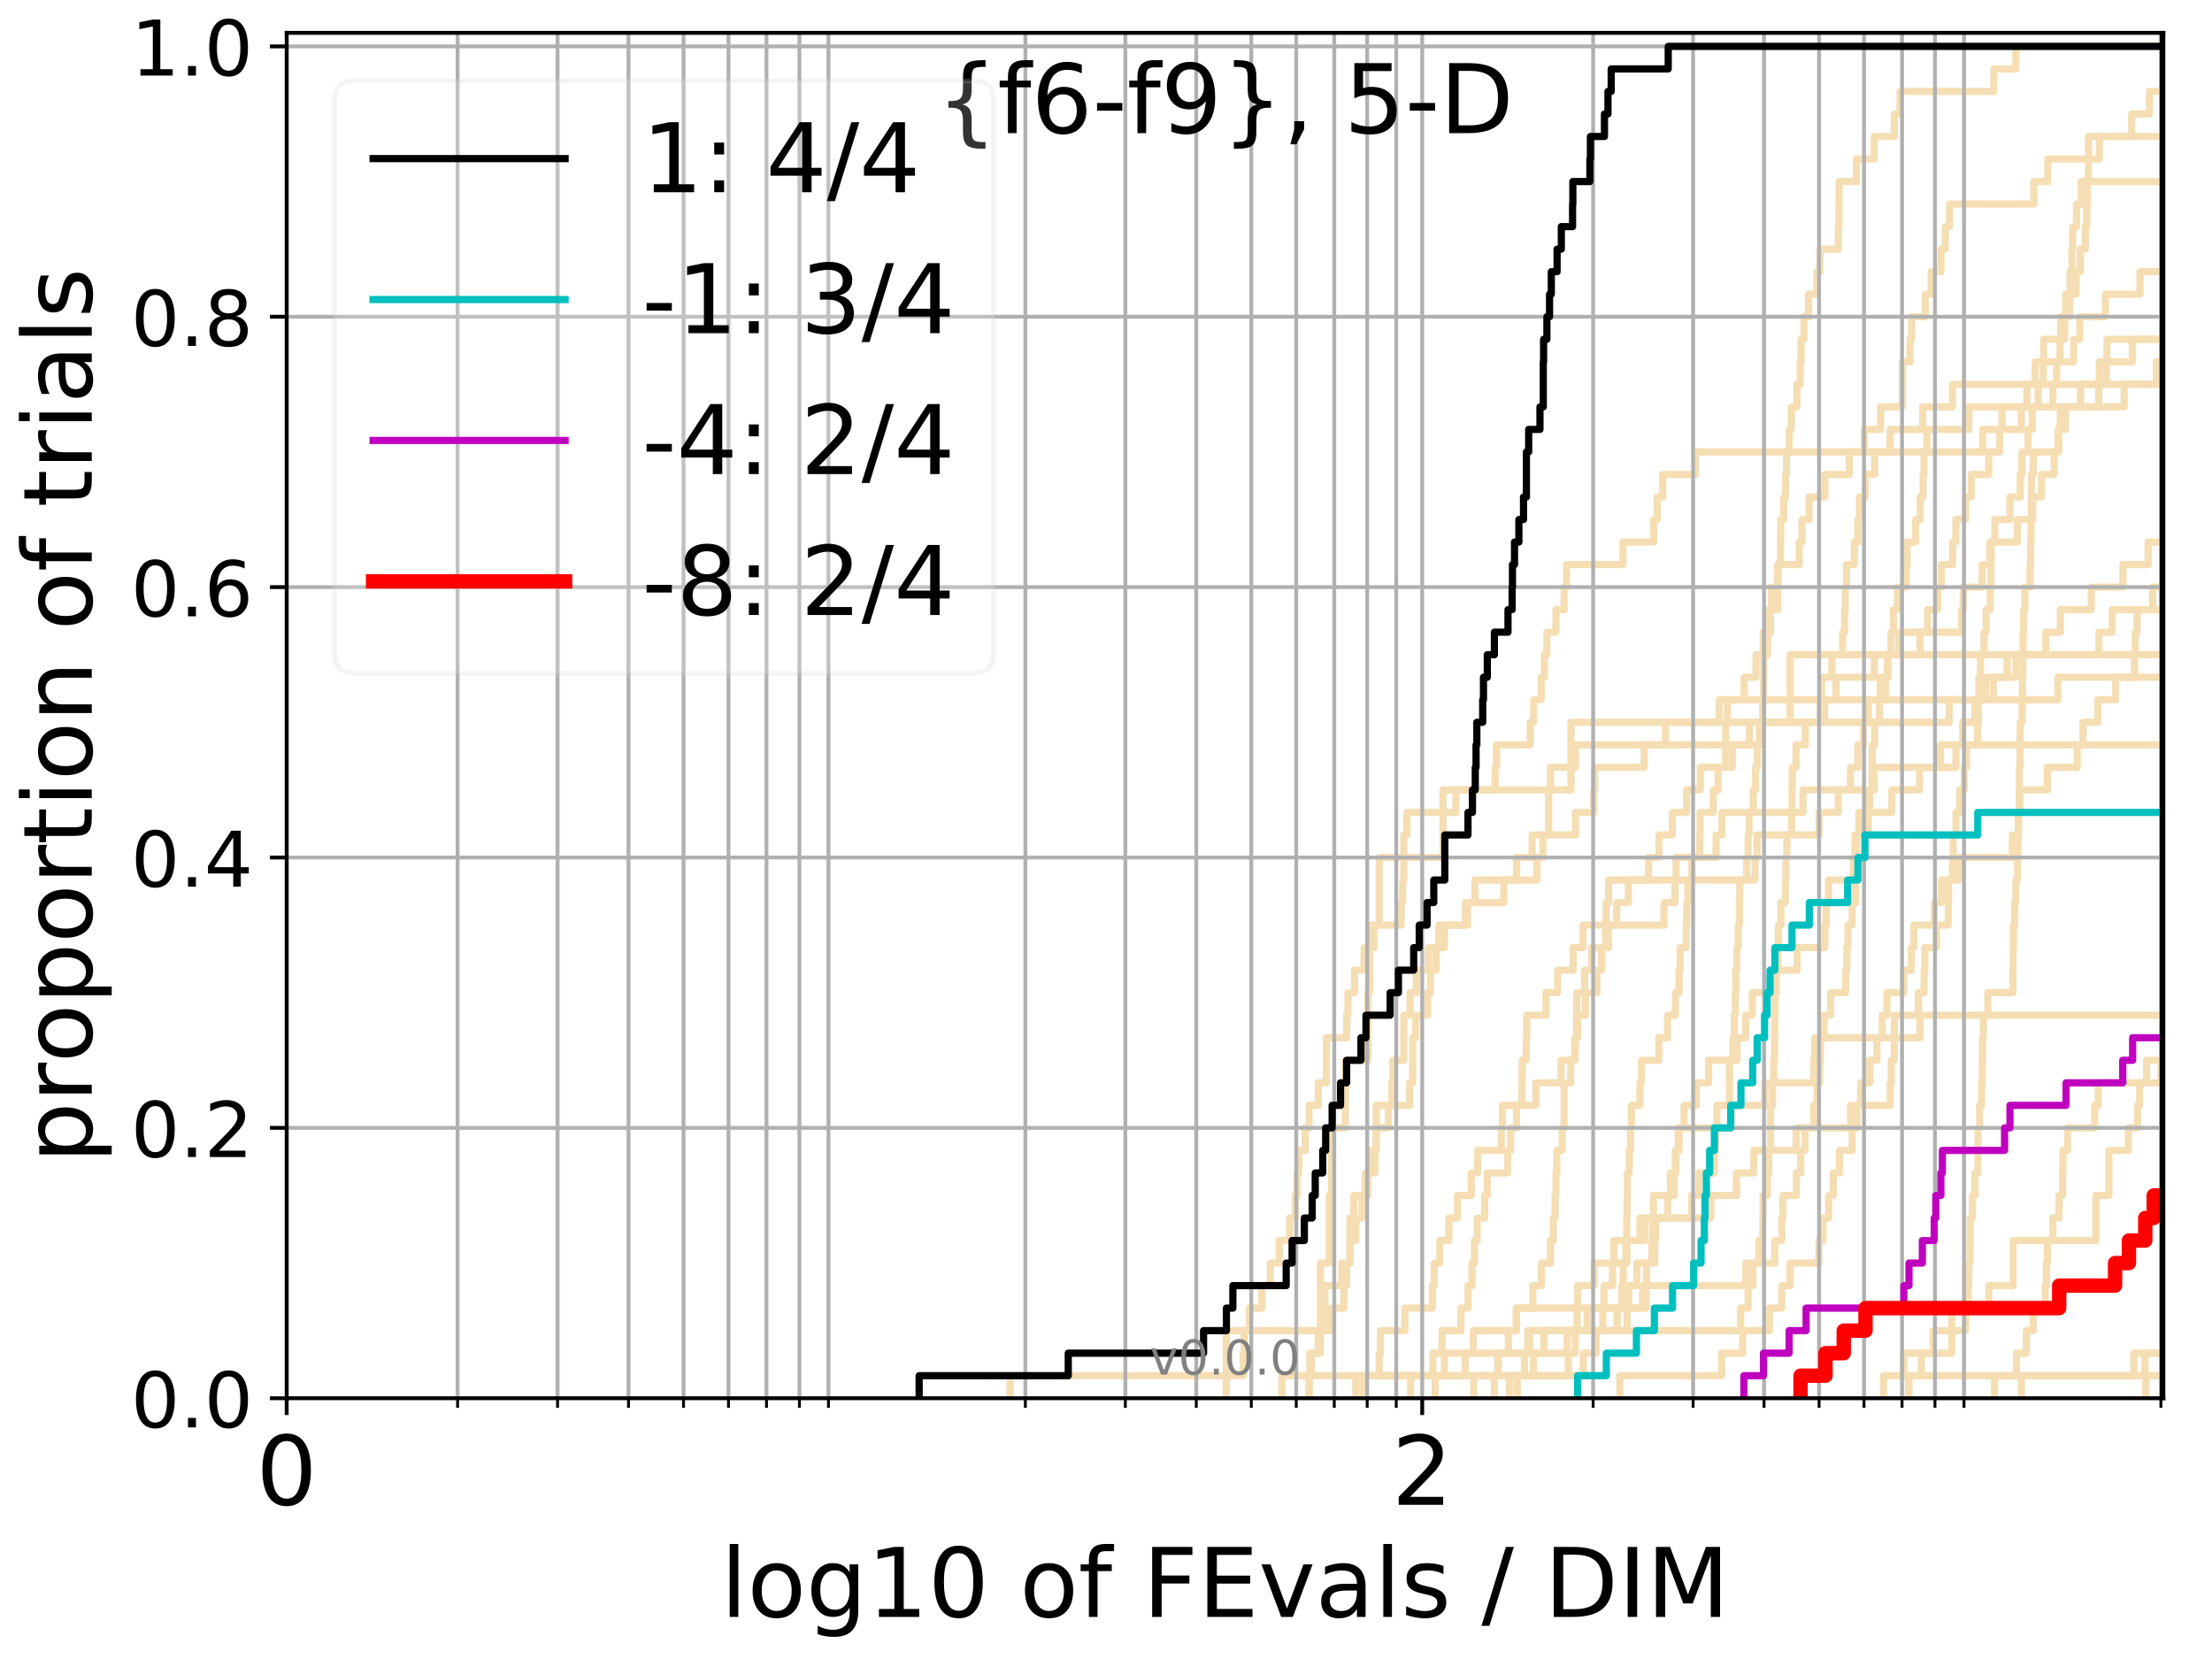 <?xml version="1.0" encoding="utf-8" standalone="no"?>
<!DOCTYPE svg PUBLIC "-//W3C//DTD SVG 1.1//EN"
  "http://www.w3.org/Graphics/SVG/1.1/DTD/svg11.dtd">
<!-- Created with matplotlib (http://matplotlib.org/) -->
<svg height="345.6pt" version="1.1" viewBox="0 0 460.8 345.6" width="460.8pt" xmlns="http://www.w3.org/2000/svg" xmlns:xlink="http://www.w3.org/1999/xlink">
 <defs>
  <style type="text/css">
*{stroke-linecap:butt;stroke-linejoin:round;}
  </style>
 </defs>
 <g id="figure_1">
  <g id="patch_1">
   <path d="M 0 345.6 
L 460.8 345.6 
L 460.8 0 
L 0 0 
z
" style="fill:#ffffff;"/>
  </g>
  <g id="axes_1">
   <g id="patch_2">
    <path d="M 59.72 291.28 
L 450.672 291.28 
L 450.672 6.845 
L 59.72 6.845 
z
" style="fill:#ffffff;"/>
   </g>
   <g id="line2d_1">
    <path clip-path="url(#ped98cebecc)" d="M 311.307 291.28 
L 311.307 286.586 
L 312.144 286.586 
L 312.144 281.893 
L 314.214 281.893 
L 314.214 277.199 
L 315.854 277.199 
L 315.854 272.505 
L 319.313 272.505 
L 319.313 267.812 
L 321.118 267.812 
L 321.118 263.118 
L 322.984 263.118 
L 322.984 258.424 
L 323.591 258.424 
L 323.591 253.731 
L 323.952 253.731 
L 323.952 249.037 
L 324.132 249.037 
L 324.132 244.344 
L 324.31 244.344 
L 324.31 239.65 
L 325.429 239.65 
L 325.429 234.956 
L 325.835 234.956 
L 325.835 230.263 
L 325.835 230.263 
L 325.835 225.569 
L 327.203 225.569 
L 327.203 220.875 
L 328.151 220.875 
L 328.151 216.182 
L 328.427 216.182 
L 328.427 211.488 
L 328.481 211.488 
L 328.481 206.794 
L 330.102 206.794 
L 330.102 202.101 
L 331.57 202.101 
L 331.57 197.407 
L 334.483 197.407 
L 334.483 192.713 
L 346.643 192.713 
L 346.643 188.02 
L 348.942 188.02 
L 348.942 183.326 
L 349.162 183.326 
L 349.162 178.633 
L 357.509 178.633 
L 357.509 173.939 
L 358.711 173.939 
L 358.711 169.245 
L 375.592 169.245 
L 375.592 164.552 
L 390.441 164.552 
L 390.441 159.858 
L 407.456 159.858 
L 407.456 155.164 
L 407.456 155.164 
L 407.456 155.164 
L 450.672 155.164 
" style="fill:none;stroke:#f5deb3;stroke-linecap:square;stroke-width:1.5;"/>
   </g>
   <g id="line2d_2">
    <path clip-path="url(#ped98cebecc)" style="fill:none;stroke:#f5deb3;stroke-linecap:square;stroke-width:1.5;"/>
   </g>
   <g id="line2d_3">
    <path clip-path="url(#ped98cebecc)" d="M 210.424 291.28 
L 210.424 286.586 
L 258.998 286.586 
L 258.998 281.893 
L 259.21 281.893 
L 259.21 277.199 
L 260.256 277.199 
L 260.256 272.505 
L 262.881 272.505 
L 262.881 267.812 
L 264.622 267.812 
L 264.622 263.118 
L 266.49 263.118 
L 266.49 258.424 
L 268.646 258.424 
L 268.646 253.731 
L 269.863 253.731 
L 269.863 249.037 
L 270.205 249.037 
L 270.205 244.344 
L 270.545 244.344 
L 270.545 239.65 
L 271.884 239.65 
L 271.884 234.956 
L 272.703 234.956 
L 272.703 230.263 
L 274.618 230.263 
L 274.618 225.569 
L 276.312 225.569 
L 276.312 220.875 
L 276.312 220.875 
L 276.312 216.182 
L 280.529 216.182 
L 280.529 211.488 
L 280.807 211.488 
L 280.807 206.794 
L 282.177 206.794 
L 282.177 202.101 
L 284.166 202.101 
L 284.166 197.407 
L 286.205 197.407 
L 286.205 192.713 
L 291.879 192.713 
L 291.879 188.02 
L 292.214 188.02 
L 292.214 183.326 
L 292.436 183.326 
L 292.436 178.633 
L 292.436 178.633 
L 292.436 173.939 
L 293.096 173.939 
L 293.096 169.245 
L 303.274 169.245 
L 303.274 164.552 
L 311.461 164.552 
L 311.461 159.858 
L 311.765 159.858 
L 311.765 155.164 
L 318.786 155.164 
L 318.786 150.471 
L 319.51 150.471 
L 319.51 145.777 
L 321.055 145.777 
L 321.055 141.083 
L 321.748 141.083 
L 321.748 136.39 
L 322.246 136.39 
L 322.246 131.696 
L 324.132 131.696 
L 324.132 127.002 
L 325.835 127.002 
L 325.835 122.309 
L 326.353 122.309 
L 326.353 117.615 
L 338.111 117.615 
L 338.111 112.922 
L 344.479 112.922 
L 344.479 108.228 
L 345.237 108.228 
L 345.237 103.534 
L 346.373 103.534 
L 346.373 98.841 
L 353.184 98.841 
L 353.184 94.147 
L 393.734 94.147 
L 393.734 89.453 
L 400.548 89.453 
L 400.548 84.76 
L 406.732 84.76 
L 406.732 80.066 
L 438.783 80.066 
L 438.783 75.372 
L 438.911 75.372 
L 438.911 70.679 
L 458.523 70.679 
L 458.523 65.985 
L 461.8 65.985 
" style="fill:none;stroke:#f5deb3;stroke-linecap:square;stroke-width:1.5;"/>
   </g>
   <g id="line2d_4">
    <path clip-path="url(#ped98cebecc)" d="M 272.703 291.28 
L 272.703 286.586 
L 326.695 286.586 
L 326.695 281.893 
L 328.151 281.893 
L 328.151 277.199 
L 336.868 277.199 
L 336.868 272.505 
L 337.883 272.505 
L 337.883 267.812 
L 338.157 267.812 
L 338.157 263.118 
L 338.699 263.118 
L 338.699 258.424 
L 338.879 258.424 
L 338.879 253.731 
L 338.969 253.731 
L 338.969 249.037 
L 339.013 249.037 
L 339.013 244.344 
L 339.414 244.344 
L 339.414 239.65 
L 339.68 239.65 
L 339.68 234.956 
L 339.856 234.956 
L 339.856 230.263 
L 341.628 230.263 
L 341.628 225.569 
L 341.967 225.569 
L 341.967 220.875 
L 345.553 220.875 
L 345.553 216.182 
L 347.37 216.182 
L 347.37 211.488 
L 349.015 211.488 
L 349.015 206.794 
L 349.782 206.794 
L 349.782 202.101 
L 349.999 202.101 
L 349.999 197.407 
L 351.248 197.407 
L 351.248 192.713 
L 351.388 192.713 
L 351.388 188.02 
L 351.634 188.02 
L 351.634 183.326 
L 352.466 183.326 
L 352.466 178.633 
L 354.092 178.633 
L 354.092 173.939 
L 354.158 173.939 
L 354.158 169.245 
L 356.913 169.245 
L 356.913 164.552 
L 357.913 164.552 
L 357.913 159.858 
L 359.467 159.858 
L 359.467 155.164 
L 359.497 155.164 
L 359.497 150.471 
L 359.856 150.471 
L 359.856 145.777 
L 363.34 145.777 
L 363.34 141.083 
L 365.813 141.083 
L 365.813 136.39 
L 367.304 136.39 
L 367.304 131.696 
L 368.827 131.696 
L 368.827 127.002 
L 370.356 127.002 
L 370.356 122.309 
L 370.404 122.309 
L 370.404 117.615 
L 374.819 117.615 
L 374.819 112.922 
L 375.395 112.922 
L 375.395 108.228 
L 376.87 108.228 
L 376.87 103.534 
L 380.144 103.534 
L 380.144 98.841 
L 385.224 98.841 
L 385.224 94.147 
L 388.38 94.147 
L 388.38 89.453 
L 391.771 89.453 
L 391.771 84.76 
L 396.303 84.76 
L 396.303 80.066 
L 396.332 80.066 
L 396.332 75.372 
L 397.89 75.372 
L 397.89 70.679 
L 398.23 70.679 
L 398.23 65.985 
L 401.059 65.985 
L 401.059 61.291 
L 402.299 61.291 
L 402.299 56.598 
L 404.345 56.598 
L 404.345 51.904 
L 405.227 51.904 
L 405.227 47.211 
L 406.13 47.211 
L 406.13 42.517 
L 423.693 42.517 
L 423.693 37.823 
L 426.593 37.823 
L 426.593 33.13 
L 437.347 33.13 
L 437.347 28.436 
L 444.054 28.436 
L 444.054 23.742 
L 447.758 23.742 
L 447.758 19.049 
L 461.8 19.049 
" style="fill:none;stroke:#f5deb3;stroke-linecap:square;stroke-width:1.5;"/>
   </g>
   <g id="line2d_5">
    <path clip-path="url(#ped98cebecc)" d="M 337.424 291.28 
L 337.424 286.586 
L 358.65 286.586 
L 358.65 281.893 
L 363.033 281.893 
L 363.033 277.199 
L 368.602 277.199 
L 368.602 272.505 
L 371.175 272.505 
L 371.175 267.812 
L 372.914 267.812 
L 372.914 263.118 
L 378.925 263.118 
L 378.925 258.424 
L 379.782 258.424 
L 379.782 253.731 
L 380.941 253.731 
L 380.941 249.037 
L 381.9 249.037 
L 381.9 244.344 
L 383.203 244.344 
L 383.203 239.65 
L 385.838 239.65 
L 385.838 234.956 
L 386.835 234.956 
L 386.835 230.263 
L 387.604 230.263 
L 387.604 225.569 
L 389.496 225.569 
L 389.496 220.875 
L 390.997 220.875 
L 390.997 216.182 
L 392.106 216.182 
L 392.106 211.488 
L 393.098 211.488 
L 393.098 206.794 
L 396.566 206.794 
L 396.566 202.101 
L 398.174 202.101 
L 398.174 197.407 
L 398.666 197.407 
L 398.666 192.713 
L 402.934 192.713 
L 402.934 188.02 
L 404.457 188.02 
L 404.457 183.326 
L 408.031 183.326 
L 408.031 178.633 
L 419.203 178.633 
L 419.203 173.939 
L 420.427 173.939 
L 420.427 169.245 
L 420.774 169.245 
L 420.774 164.552 
L 426.512 164.552 
L 426.512 159.858 
L 432.722 159.858 
L 432.722 155.164 
L 433.927 155.164 
L 433.927 150.471 
L 436.99 150.471 
L 436.99 145.777 
L 440.708 145.777 
L 440.708 141.083 
L 444.652 141.083 
L 444.652 136.39 
L 444.801 136.39 
L 444.801 131.696 
L 445.187 131.696 
L 445.187 127.002 
L 448.432 127.002 
L 448.432 122.309 
L 451.504 122.309 
L 451.504 117.615 
L 452.358 117.615 
L 452.358 112.922 
L 454.261 112.922 
L 454.261 108.228 
L 459.014 108.228 
L 459.014 103.534 
L 461.8 103.534 
" style="fill:none;stroke:#f5deb3;stroke-linecap:square;stroke-width:1.5;"/>
   </g>
   <g id="line2d_6"/>
   <g id="line2d_7">
    <path clip-path="url(#ped98cebecc)" d="M 316.064 291.28 
L 316.064 286.586 
L 319.444 286.586 
L 319.444 281.893 
L 321.622 281.893 
L 321.622 277.199 
L 362.611 277.199 
L 362.611 272.505 
L 364.169 272.505 
L 364.169 267.812 
L 365.172 267.812 
L 365.172 263.118 
L 366.394 263.118 
L 366.394 258.424 
L 367.226 258.424 
L 367.226 253.731 
L 367.278 253.731 
L 367.278 249.037 
L 368.173 249.037 
L 368.173 244.344 
L 368.476 244.344 
L 368.476 239.65 
L 368.852 239.65 
L 368.852 234.956 
L 368.852 234.956 
L 368.852 230.263 
L 369.251 230.263 
L 369.251 225.569 
L 369.498 225.569 
L 369.498 220.875 
L 369.671 220.875 
L 369.671 216.182 
L 369.72 216.182 
L 369.72 211.488 
L 369.794 211.488 
L 369.794 206.794 
L 370.039 206.794 
L 370.039 202.101 
L 370.38 202.101 
L 370.38 197.407 
L 370.477 197.407 
L 370.477 192.713 
L 371.007 192.713 
L 371.007 188.02 
L 371.91 188.02 
L 371.91 183.326 
L 372.052 183.326 
L 372.052 178.633 
L 372.239 178.633 
L 372.239 173.939 
L 373.259 173.939 
L 373.259 169.245 
L 373.305 169.245 
L 373.305 164.552 
L 373.351 164.552 
L 373.351 159.858 
L 374.147 159.858 
L 374.147 155.164 
L 376.051 155.164 
L 376.051 150.471 
L 379.192 150.471 
L 379.192 145.777 
L 379.477 145.777 
L 379.477 141.083 
L 381.628 141.083 
L 381.628 136.39 
L 383.86 136.39 
L 383.86 131.696 
L 384.251 131.696 
L 384.251 127.002 
L 384.399 127.002 
L 384.399 122.309 
L 384.657 122.309 
L 384.657 117.615 
L 386.286 117.615 
L 386.286 112.922 
L 387.011 112.922 
L 387.011 108.228 
L 387.361 108.228 
L 387.361 103.534 
L 388.585 103.534 
L 388.585 98.841 
L 390.54 98.841 
L 390.54 94.147 
L 413.029 94.147 
L 413.029 89.453 
L 417.067 89.453 
L 417.067 84.76 
L 422.246 84.76 
L 422.246 80.066 
L 423.959 80.066 
L 423.959 75.372 
L 431.981 75.372 
L 431.981 70.679 
L 433.246 70.679 
L 433.246 65.985 
L 438.578 65.985 
L 438.578 61.291 
L 445.806 61.291 
L 445.806 56.598 
L 456.511 56.598 
L 456.511 51.904 
L 458.365 51.904 
L 458.365 47.211 
L 461.8 47.211 
" style="fill:none;stroke:#f5deb3;stroke-linecap:square;stroke-width:1.5;"/>
   </g>
   <g id="line2d_8">
    <path clip-path="url(#ped98cebecc)" style="fill:none;stroke:#f5deb3;stroke-linecap:square;stroke-width:1.5;"/>
   </g>
   <g id="line2d_9">
    <path clip-path="url(#ped98cebecc)" d="M 282.447 291.28 
L 282.447 286.586 
L 305.209 286.586 
L 305.209 281.893 
L 318.253 281.893 
L 318.253 277.199 
L 338.969 277.199 
L 338.969 272.505 
L 342.177 272.505 
L 342.177 267.812 
L 343.011 267.812 
L 343.011 263.118 
L 344.116 263.118 
L 344.116 258.424 
L 344.318 258.424 
L 344.318 253.731 
L 352.432 253.731 
L 352.432 249.037 
L 353.958 249.037 
L 353.958 244.344 
L 357.164 244.344 
L 357.164 239.65 
L 357.353 239.65 
L 357.353 234.956 
L 357.664 234.956 
L 357.664 230.263 
L 360.271 230.263 
L 360.271 225.569 
L 360.301 225.569 
L 360.301 220.875 
L 361.005 220.875 
L 361.005 216.182 
L 361.295 216.182 
L 361.295 211.488 
L 361.498 211.488 
L 361.498 206.794 
L 361.584 206.794 
L 361.584 202.101 
L 361.814 202.101 
L 361.814 197.407 
L 362.1 197.407 
L 362.1 192.713 
L 362.356 192.713 
L 362.356 188.02 
L 362.413 188.02 
L 362.413 183.326 
L 363.866 183.326 
L 363.866 178.633 
L 364.169 178.633 
L 364.169 173.939 
L 364.36 173.939 
L 364.36 169.245 
L 365.226 169.245 
L 365.226 164.552 
L 365.707 164.552 
L 365.707 159.858 
L 366.078 159.858 
L 366.078 155.164 
L 367.149 155.164 
L 367.149 150.471 
L 367.2 150.471 
L 367.2 145.777 
L 367.381 145.777 
L 367.381 141.083 
L 367.432 141.083 
L 367.432 136.39 
L 368.223 136.39 
L 368.223 131.696 
L 368.451 131.696 
L 368.451 127.002 
L 369.027 127.002 
L 369.027 122.309 
L 370.283 122.309 
L 370.283 117.615 
L 370.911 117.615 
L 370.911 112.922 
L 370.959 112.922 
L 370.959 108.228 
L 371.603 108.228 
L 371.603 103.534 
L 371.958 103.534 
L 371.958 98.841 
L 372.169 98.841 
L 372.169 94.147 
L 372.705 94.147 
L 372.705 89.453 
L 373.167 89.453 
L 373.167 84.76 
L 374.327 84.76 
L 374.327 80.066 
L 374.997 80.066 
L 374.997 75.372 
L 375.196 75.372 
L 375.196 70.679 
L 375.789 70.679 
L 375.789 65.985 
L 376.763 65.985 
L 376.763 61.291 
L 378.513 61.291 
L 378.513 56.598 
L 379.11 56.598 
L 379.11 51.904 
L 382.956 51.904 
L 382.956 47.211 
L 383.089 47.211 
L 383.089 42.517 
L 383.127 42.517 
L 383.127 37.823 
L 386.747 37.823 
L 386.747 33.13 
L 390.441 33.13 
L 390.441 28.436 
L 394.62 28.436 
L 394.62 23.742 
L 395.817 23.742 
L 395.817 19.049 
L 415.346 19.049 
L 415.346 14.355 
L 419.939 14.355 
L 419.939 9.661 
L 419.939 9.661 
L 419.939 9.661 
L 450.672 9.661 
" style="fill:none;stroke:#f5deb3;stroke-linecap:square;stroke-width:1.5;"/>
   </g>
   <g id="line2d_10">
    <path clip-path="url(#ped98cebecc)" d="M 446.988 291.28 
L 446.988 286.586 
L 461.8 286.586 
" style="fill:none;stroke:#f5deb3;stroke-linecap:square;stroke-width:1.5;"/>
   </g>
   <g id="line2d_11">
    <path clip-path="url(#ped98cebecc)" d="M 284.166 291.28 
L 284.166 286.586 
L 329.835 286.586 
L 329.835 281.893 
L 332.492 281.893 
L 332.492 277.199 
L 333.893 277.199 
L 333.893 272.505 
L 339.281 272.505 
L 339.281 267.812 
L 340.987 267.812 
L 340.987 263.118 
L 344.72 263.118 
L 344.72 258.424 
L 344.919 258.424 
L 344.919 253.731 
L 347.408 253.731 
L 347.408 249.037 
L 347.975 249.037 
L 347.975 244.344 
L 349.126 244.344 
L 349.126 239.65 
L 349.782 239.65 
L 349.782 234.956 
L 360.595 234.956 
L 360.595 230.263 
L 367.638 230.263 
L 367.638 225.569 
L 377.845 225.569 
L 377.845 220.875 
L 378.013 220.875 
L 378.013 216.182 
L 399.992 216.182 
L 399.992 211.488 
L 461.8 211.488 
" style="fill:none;stroke:#f5deb3;stroke-linecap:square;stroke-width:1.5;"/>
   </g>
   <g id="line2d_12">
    <path clip-path="url(#ped98cebecc)" d="M 267.038 291.28 
L 267.038 286.586 
L 273.189 286.586 
L 273.189 281.893 
L 275.086 281.893 
L 275.086 277.199 
L 276.008 277.199 
L 276.008 272.505 
L 276.008 272.505 
L 276.008 267.812 
L 279.542 267.812 
L 279.542 263.118 
L 281.222 263.118 
L 281.222 258.424 
L 281.222 258.424 
L 281.222 253.731 
L 282.042 253.731 
L 282.042 249.037 
L 284.425 249.037 
L 284.425 244.344 
L 285.196 244.344 
L 285.196 239.65 
L 286.703 239.65 
L 286.703 234.956 
L 286.703 234.956 
L 286.703 230.263 
L 293.639 230.263 
L 293.639 225.569 
L 294.284 225.569 
L 294.284 220.875 
L 294.284 220.875 
L 294.284 216.182 
L 294.921 216.182 
L 294.921 211.488 
L 297.392 211.488 
L 297.392 206.794 
L 297.991 206.794 
L 297.991 202.101 
L 299.17 202.101 
L 299.17 197.407 
L 300.889 197.407 
L 300.889 192.713 
L 305.725 192.713 
L 305.725 188.02 
L 307.241 188.02 
L 307.241 183.326 
L 315.924 183.326 
L 315.924 178.633 
L 319.182 178.633 
L 319.182 173.939 
L 322.616 173.939 
L 322.616 169.245 
L 322.616 169.245 
L 322.616 164.552 
L 322.984 164.552 
L 322.984 159.858 
L 328.206 159.858 
L 328.206 155.164 
L 366.525 155.164 
L 366.525 150.471 
L 380.104 150.471 
L 380.104 145.777 
L 428.68 145.777 
L 428.68 141.083 
L 461.688 141.083 
L 461.688 136.39 
L 461.8 136.39 
" style="fill:none;stroke:#f5deb3;stroke-linecap:square;stroke-width:1.5;"/>
   </g>
   <g id="line2d_13">
    <path clip-path="url(#ped98cebecc)" d="M 392.375 291.28 
L 392.375 286.586 
L 396.61 286.586 
L 396.61 281.893 
L 406.576 281.893 
L 406.576 277.199 
L 406.576 277.199 
L 406.576 272.505 
L 414.304 272.505 
L 414.304 267.812 
L 419.363 267.812 
L 419.363 263.118 
L 419.363 263.118 
L 419.363 258.424 
L 436.63 258.424 
L 436.63 253.731 
L 436.63 253.731 
L 436.63 249.037 
L 439.313 249.037 
L 439.313 244.344 
L 439.313 244.344 
L 439.313 239.65 
L 443.396 239.65 
L 443.396 234.956 
L 445.306 234.956 
L 445.306 230.263 
L 445.722 230.263 
L 445.722 225.569 
L 450.161 225.569 
L 450.161 220.875 
L 450.161 220.875 
L 450.161 220.875 
L 450.672 220.875 
" style="fill:none;stroke:#f5deb3;stroke-linecap:square;stroke-width:1.5;"/>
   </g>
   <g id="line2d_14">
    <path clip-path="url(#ped98cebecc)" d="M 306.991 291.28 
L 306.991 286.586 
L 311.993 286.586 
L 311.993 281.893 
L 326.467 281.893 
L 326.467 277.199 
L 330.631 277.199 
L 330.631 272.505 
L 334.14 272.505 
L 334.14 267.812 
L 335.927 267.812 
L 335.927 263.118 
L 338.924 263.118 
L 338.924 258.424 
L 342.679 258.424 
L 342.679 253.731 
L 344.439 253.731 
L 344.439 249.037 
L 348.794 249.037 
L 348.794 244.344 
L 349.015 244.344 
L 349.015 239.65 
L 349.601 239.65 
L 349.601 234.956 
L 350.823 234.956 
L 350.823 230.263 
L 353.387 230.263 
L 353.387 225.569 
L 355.925 225.569 
L 355.925 220.875 
L 361.843 220.875 
L 361.843 216.182 
L 363.645 216.182 
L 363.645 211.488 
L 365.038 211.488 
L 365.038 206.794 
L 369.843 206.794 
L 369.843 202.101 
L 374.372 202.101 
L 374.372 197.407 
L 380.144 197.407 
L 380.144 192.713 
L 380.424 192.713 
L 380.424 188.02 
L 380.901 188.02 
L 380.901 183.326 
L 386.107 183.326 
L 386.107 178.633 
L 386.428 178.633 
L 386.428 173.939 
L 387.221 173.939 
L 387.221 169.245 
L 394.102 169.245 
L 394.102 164.552 
L 399.869 164.552 
L 399.869 159.858 
L 404.232 159.858 
L 404.232 155.164 
L 408.876 155.164 
L 408.876 150.471 
L 411.427 150.471 
L 411.427 145.777 
L 415.245 145.777 
L 415.245 141.083 
L 418.122 141.083 
L 418.122 136.39 
L 426.177 136.39 
L 426.177 131.696 
L 429.2 131.696 
L 429.2 127.002 
L 435.658 127.002 
L 435.658 122.309 
L 442.247 122.309 
L 442.247 117.615 
L 447.489 117.615 
L 447.489 112.922 
L 461.8 112.922 
" style="fill:none;stroke:#f5deb3;stroke-linecap:square;stroke-width:1.5;"/>
   </g>
   <g id="line2d_15">
    <path clip-path="url(#ped98cebecc)" style="fill:none;stroke:#f5deb3;stroke-linecap:square;stroke-width:1.5;"/>
   </g>
   <g id="line2d_16">
    <path clip-path="url(#ped98cebecc)" style="fill:none;stroke:#f5deb3;stroke-linecap:square;stroke-width:1.5;"/>
   </g>
   <g id="line2d_17">
    <path clip-path="url(#ped98cebecc)" d="M 397.562 291.28 
L 397.562 286.586 
L 420.078 286.586 
L 420.078 281.893 
L 422.13 281.893 
L 422.13 277.199 
L 423.555 277.199 
L 423.555 272.505 
L 426.054 272.505 
L 426.054 267.812 
L 426.308 267.812 
L 426.308 263.118 
L 426.512 263.118 
L 426.512 258.424 
L 427.647 258.424 
L 427.647 253.731 
L 428.936 253.731 
L 428.936 249.037 
L 429.676 249.037 
L 429.676 244.344 
L 429.753 244.344 
L 429.753 239.65 
L 430.714 239.65 
L 430.714 234.956 
L 436.355 234.956 
L 436.355 230.263 
L 437.089 230.263 
L 437.089 225.569 
L 447.19 225.569 
L 447.19 220.875 
L 451.001 220.875 
L 451.001 216.182 
L 461.8 216.182 
" style="fill:none;stroke:#f5deb3;stroke-linecap:square;stroke-width:1.5;"/>
   </g>
   <g id="line2d_18">
    <path clip-path="url(#ped98cebecc)" d="M 272.703 291.28 
L 272.703 286.586 
L 272.866 286.586 
L 272.866 281.893 
L 274.618 281.893 
L 274.618 277.199 
L 277.213 277.199 
L 277.213 272.505 
L 279.967 272.505 
L 279.967 267.812 
L 280.529 267.812 
L 280.529 263.118 
L 281.222 263.118 
L 281.222 258.424 
L 282.447 258.424 
L 282.447 253.731 
L 283.774 253.731 
L 283.774 249.037 
L 284.94 249.037 
L 284.94 244.344 
L 286.455 244.344 
L 286.455 239.65 
L 286.703 239.65 
L 286.703 234.956 
L 289.238 234.956 
L 289.238 230.263 
L 289.94 230.263 
L 289.94 225.569 
L 290.172 225.569 
L 290.172 220.875 
L 292.436 220.875 
L 292.436 216.182 
L 292.436 216.182 
L 292.436 211.488 
L 293.747 211.488 
L 293.747 206.794 
L 295.026 206.794 
L 295.026 202.101 
L 297.592 202.101 
L 297.592 197.407 
L 299.749 197.407 
L 299.749 192.713 
L 305.296 192.713 
L 305.296 188.02 
L 313.263 188.02 
L 313.263 183.326 
L 320.159 183.326 
L 320.159 178.633 
L 321.434 178.633 
L 321.434 173.939 
L 328.206 173.939 
L 328.206 169.245 
L 332.033 169.245 
L 332.033 164.552 
L 332.186 164.552 
L 332.186 159.858 
L 342.513 159.858 
L 342.513 155.164 
L 346.951 155.164 
L 346.951 150.471 
L 358.129 150.471 
L 358.129 145.777 
L 382.46 145.777 
L 382.46 141.083 
L 390.474 141.083 
L 390.474 136.39 
L 399.965 136.39 
L 399.965 131.696 
L 401.537 131.696 
L 401.537 127.002 
L 403.625 127.002 
L 403.625 122.309 
L 404.445 122.309 
L 404.445 117.615 
L 406.768 117.615 
L 406.768 112.922 
L 407.433 112.922 
L 407.433 108.228 
L 409.48 108.228 
L 409.48 103.534 
L 410.646 103.534 
L 410.646 98.841 
L 414.283 98.841 
L 414.283 94.147 
L 416.566 94.147 
L 416.566 89.453 
L 421.083 89.453 
L 421.083 84.76 
L 442.504 84.76 
L 442.504 80.066 
L 442.504 80.066 
L 442.504 80.066 
L 450.672 80.066 
" style="fill:none;stroke:#f5deb3;stroke-linecap:square;stroke-width:1.5;"/>
   </g>
   <g id="line2d_19">
    <path clip-path="url(#ped98cebecc)" d="M 457.093 291.28 
L 457.093 286.586 
L 457.908 286.586 
L 457.908 281.893 
L 461.8 281.893 
L 461.8 281.893 
" style="fill:none;stroke:#f5deb3;stroke-linecap:square;stroke-width:1.5;"/>
   </g>
   <g id="line2d_20">
    <path clip-path="url(#ped98cebecc)" d="M 293.855 291.28 
L 293.855 286.586 
L 298.486 286.586 
L 298.486 281.893 
L 300.417 281.893 
L 300.417 277.199 
L 304.339 277.199 
L 304.339 272.505 
L 305.81 272.505 
L 305.81 267.812 
L 306.656 267.812 
L 306.656 263.118 
L 307.158 263.118 
L 307.158 258.424 
L 307.736 258.424 
L 307.736 253.731 
L 309.274 253.731 
L 309.274 249.037 
L 309.83 249.037 
L 309.83 244.344 
L 314.069 244.344 
L 314.069 239.65 
L 314.718 239.65 
L 314.718 234.956 
L 315.924 234.956 
L 315.924 230.263 
L 317.033 230.263 
L 317.033 225.569 
L 317.101 225.569 
L 317.101 220.875 
L 317.917 220.875 
L 317.917 216.182 
L 318.051 216.182 
L 318.051 211.488 
L 322.059 211.488 
L 322.059 206.794 
L 324.489 206.794 
L 324.489 202.101 
L 327.707 202.101 
L 327.707 197.407 
L 329.782 197.407 
L 329.782 192.713 
L 334.58 192.713 
L 334.58 188.02 
L 335.114 188.02 
L 335.114 183.326 
L 343.423 183.326 
L 343.423 178.633 
L 345.592 178.633 
L 345.592 173.939 
L 348.386 173.939 
L 348.386 169.245 
L 351.353 169.245 
L 351.353 164.552 
L 354.191 164.552 
L 354.191 159.858 
L 360.859 159.858 
L 360.859 155.164 
L 364.442 155.164 
L 364.442 150.471 
L 406.033 150.471 
L 406.033 145.777 
L 413.618 145.777 
L 413.618 141.083 
L 419.958 141.083 
L 419.958 136.39 
L 437.248 136.39 
L 437.248 131.696 
L 440.031 131.696 
L 440.031 127.002 
L 454.516 127.002 
L 454.516 122.309 
L 461.8 122.309 
" style="fill:none;stroke:#f5deb3;stroke-linecap:square;stroke-width:1.5;"/>
   </g>
   <g id="line2d_21"/>
   <g id="line2d_22">
    <path clip-path="url(#ped98cebecc)" d="M 283.905 291.28 
L 283.905 286.586 
L 287.318 286.586 
L 287.318 281.893 
L 287.562 281.893 
L 287.562 277.199 
L 292.657 277.199 
L 292.657 272.505 
L 298.387 272.505 
L 298.387 267.812 
L 298.78 267.812 
L 298.78 263.118 
L 299.941 263.118 
L 299.941 258.424 
L 301.819 258.424 
L 301.819 253.731 
L 303.631 253.731 
L 303.631 249.037 
L 306.488 249.037 
L 306.488 244.344 
L 307.818 244.344 
L 307.818 239.65 
L 312.744 239.65 
L 312.744 234.956 
L 312.967 234.956 
L 312.967 230.263 
L 319.965 230.263 
L 319.965 225.569 
L 325.196 225.569 
L 325.196 220.875 
L 328.041 220.875 
L 328.041 216.182 
L 328.646 216.182 
L 328.646 211.488 
L 330.261 211.488 
L 330.261 206.794 
L 332.694 206.794 
L 332.694 202.101 
L 333.646 202.101 
L 333.646 197.407 
L 335.065 197.407 
L 335.065 192.713 
L 336.775 192.713 
L 336.775 188.02 
L 339.236 188.02 
L 339.236 183.326 
L 365.6 183.326 
L 365.6 178.633 
L 366.025 178.633 
L 366.025 173.939 
L 378.967 173.939 
L 378.967 169.245 
L 382.937 169.245 
L 382.937 164.552 
L 385.496 164.552 
L 385.496 159.858 
L 387.046 159.858 
L 387.046 155.164 
L 388.226 155.164 
L 388.226 150.471 
L 389.211 150.471 
L 389.211 145.777 
L 391.691 145.777 
L 391.691 141.083 
L 393.316 141.083 
L 393.316 136.39 
L 395.595 136.39 
L 395.595 131.696 
L 408.634 131.696 
L 408.634 127.002 
L 408.99 127.002 
L 408.99 122.309 
L 412.933 122.309 
L 412.933 117.615 
L 414.551 117.615 
L 414.551 112.922 
L 420.244 112.922 
L 420.244 108.228 
L 423.478 108.228 
L 423.478 103.534 
L 425.293 103.534 
L 425.293 98.841 
L 427.925 98.841 
L 427.925 94.147 
L 428.859 94.147 
L 428.859 89.453 
L 430.293 89.453 
L 430.293 84.76 
L 433.403 84.76 
L 433.403 80.066 
L 449.218 80.066 
L 449.218 75.372 
L 461.8 75.372 
" style="fill:none;stroke:#f5deb3;stroke-linecap:square;stroke-width:1.5;"/>
   </g>
   <g id="line2d_23">
    <path clip-path="url(#ped98cebecc)" d="M 421.101 291.28 
L 421.101 286.586 
L 444.526 286.586 
L 444.526 281.893 
L 461.8 281.893 
" style="fill:none;stroke:#f5deb3;stroke-linecap:square;stroke-width:1.5;"/>
   </g>
   <g id="line2d_24">
    <path clip-path="url(#ped98cebecc)" d="M 314.431 291.28 
L 314.431 286.586 
L 317.579 286.586 
L 317.579 281.893 
L 318.653 281.893 
L 318.653 277.199 
L 328.536 277.199 
L 328.536 272.505 
L 328.646 272.505 
L 328.646 267.812 
L 332.084 267.812 
L 332.084 263.118 
L 336.211 263.118 
L 336.211 258.424 
L 341.628 258.424 
L 341.628 253.731 
L 356.405 253.731 
L 356.405 249.037 
L 361.757 249.037 
L 361.757 244.344 
L 365.36 244.344 
L 365.36 239.65 
L 374.169 239.65 
L 374.169 234.956 
L 385.514 234.956 
L 385.514 230.263 
L 393.764 230.263 
L 393.764 225.569 
L 393.995 225.569 
L 393.995 220.875 
L 394.604 220.875 
L 394.604 216.182 
L 394.635 216.182 
L 394.635 211.488 
L 399.636 211.488 
L 399.636 206.794 
L 400.831 206.794 
L 400.831 202.101 
L 400.992 202.101 
L 400.992 197.407 
L 403.383 197.407 
L 403.383 192.713 
L 405.851 192.713 
L 405.851 188.02 
L 405.912 188.02 
L 405.912 183.326 
L 406.72 183.326 
L 406.72 178.633 
L 406.887 178.633 
L 406.887 173.939 
L 407.456 173.939 
L 407.456 169.245 
L 408.229 169.245 
L 408.229 164.552 
L 409.184 164.552 
L 409.184 159.858 
L 409.639 159.858 
L 409.639 155.164 
L 411.97 155.164 
L 411.97 150.471 
L 412.143 150.471 
L 412.143 145.777 
L 412.218 145.777 
L 412.218 141.083 
L 412.582 141.083 
L 412.582 136.39 
L 413.314 136.39 
L 413.314 131.696 
L 413.743 131.696 
L 413.743 127.002 
L 414.602 127.002 
L 414.602 122.309 
L 414.776 122.309 
L 414.776 117.615 
L 414.797 117.615 
L 414.797 112.922 
L 415.548 112.922 
L 415.548 108.228 
L 418.713 108.228 
L 418.713 103.534 
L 420.856 103.534 
L 420.856 98.841 
L 421.209 98.841 
L 421.209 94.147 
L 422.484 94.147 
L 422.484 89.453 
L 423.357 89.453 
L 423.357 84.76 
L 424.588 84.76 
L 424.588 80.066 
L 425.625 80.066 
L 425.625 75.372 
L 425.716 75.372 
L 425.716 70.679 
L 430.096 70.679 
L 430.096 65.985 
L 431.177 65.985 
L 431.177 61.291 
L 432.462 61.291 
L 432.462 56.598 
L 433.367 56.598 
L 433.367 51.904 
L 434.411 51.904 
L 434.411 47.211 
L 434.71 47.211 
L 434.71 42.517 
L 434.876 42.517 
L 434.876 37.823 
L 435.062 37.823 
L 435.062 33.13 
L 435.076 33.13 
L 435.076 28.436 
L 461.8 28.436 
" style="fill:none;stroke:#f5deb3;stroke-linecap:square;stroke-width:1.5;"/>
   </g>
   <g id="line2d_25">
    <path clip-path="url(#ped98cebecc)" style="fill:none;stroke:#f5deb3;stroke-linecap:square;stroke-width:1.5;"/>
   </g>
   <g id="line2d_26">
    <path clip-path="url(#ped98cebecc)" d="M 397.677 291.28 
L 397.677 286.586 
L 400.251 286.586 
L 400.251 281.893 
L 402.754 281.893 
L 402.754 277.199 
L 409.48 277.199 
L 409.48 272.505 
L 409.999 272.505 
L 409.999 267.812 
L 410.1 267.812 
L 410.1 263.118 
L 410.391 263.118 
L 410.391 258.424 
L 410.446 258.424 
L 410.446 253.731 
L 410.9 253.731 
L 410.9 249.037 
L 411.416 249.037 
L 411.416 244.344 
L 412.035 244.344 
L 412.035 239.65 
L 412.067 239.65 
L 412.067 234.956 
L 412.379 234.956 
L 412.379 230.263 
L 412.806 230.263 
L 412.806 225.569 
L 412.933 225.569 
L 412.933 220.875 
L 412.997 220.875 
L 412.997 216.182 
L 413.166 216.182 
L 413.166 211.488 
L 414.086 211.488 
L 414.086 206.794 
L 419.325 206.794 
L 419.325 202.101 
L 419.372 202.101 
L 419.372 197.407 
L 419.437 197.407 
L 419.437 192.713 
L 419.698 192.713 
L 419.698 188.02 
L 419.93 188.02 
L 419.93 183.326 
L 420.28 183.326 
L 420.28 178.633 
L 420.381 178.633 
L 420.381 173.939 
L 420.5 173.939 
L 420.5 169.245 
L 420.656 169.245 
L 420.656 164.552 
L 420.665 164.552 
L 420.665 159.858 
L 420.811 159.858 
L 420.811 155.164 
L 420.838 155.164 
L 420.838 150.471 
L 421.254 150.471 
L 421.254 145.777 
L 421.308 145.777 
L 421.308 141.083 
L 421.416 141.083 
L 421.416 136.39 
L 421.452 136.39 
L 421.452 131.696 
L 421.569 131.696 
L 421.569 127.002 
L 421.819 127.002 
L 421.819 122.309 
L 422.905 122.309 
L 422.905 117.615 
L 423.035 117.615 
L 423.035 112.922 
L 423.114 112.922 
L 423.114 108.228 
L 423.175 108.228 
L 423.175 103.534 
L 423.192 103.534 
L 423.192 98.841 
L 423.59 98.841 
L 423.59 94.147 
L 428.726 94.147 
L 428.726 89.453 
L 429.192 89.453 
L 429.192 84.76 
L 437.202 84.76 
L 437.202 80.066 
L 437.314 80.066 
L 437.314 75.372 
L 444.199 75.372 
L 444.199 70.679 
L 452.755 70.679 
L 452.755 65.985 
L 452.96 65.985 
L 452.96 61.291 
L 453.008 61.291 
L 453.008 56.598 
L 456.416 56.598 
L 456.416 51.904 
L 458.957 51.904 
L 458.957 47.211 
L 461.8 47.211 
" style="fill:none;stroke:#f5deb3;stroke-linecap:square;stroke-width:1.5;"/>
   </g>
   <g id="line2d_27"/>
   <g id="line2d_28">
    <path clip-path="url(#ped98cebecc)" d="M 298.975 291.28 
L 298.975 286.586 
L 300.889 286.586 
L 300.889 281.893 
L 306.908 281.893 
L 306.908 277.199 
L 315.924 277.199 
L 315.924 272.505 
L 342.887 272.505 
L 342.887 267.812 
L 363.701 267.812 
L 363.701 263.118 
L 369.72 263.118 
L 369.72 258.424 
L 371.175 258.424 
L 371.175 253.731 
L 371.413 253.731 
L 371.413 249.037 
L 374.192 249.037 
L 374.192 244.344 
L 375.13 244.344 
L 375.13 239.65 
L 376.029 239.65 
L 376.029 234.956 
L 377.866 234.956 
L 377.866 230.263 
L 378.533 230.263 
L 378.533 225.569 
L 379.069 225.569 
L 379.069 220.875 
L 379.233 220.875 
L 379.233 216.182 
L 379.983 216.182 
L 379.983 211.488 
L 381.354 211.488 
L 381.354 206.794 
L 384.491 206.794 
L 384.491 202.101 
L 384.731 202.101 
L 384.731 197.407 
L 384.969 197.407 
L 384.969 192.713 
L 385.838 192.713 
L 385.838 188.02 
L 386.57 188.02 
L 386.57 183.326 
L 386.658 183.326 
L 386.658 178.633 
L 386.764 178.633 
L 386.764 173.939 
L 389.194 173.939 
L 389.194 169.245 
L 389.463 169.245 
L 389.463 164.552 
L 390.012 164.552 
L 390.012 159.858 
L 390.029 159.858 
L 390.029 155.164 
L 390.523 155.164 
L 390.523 150.471 
L 391.514 150.471 
L 391.514 145.777 
L 392.816 145.777 
L 392.816 141.083 
L 393.176 141.083 
L 393.176 136.39 
L 393.949 136.39 
L 393.949 131.696 
L 394.437 131.696 
L 394.437 127.002 
L 395.282 127.002 
L 395.282 122.309 
L 397.103 122.309 
L 397.103 117.615 
L 397.304 117.615 
L 397.304 112.922 
L 399.056 112.922 
L 399.056 108.228 
L 400.033 108.228 
L 400.033 103.534 
L 400.616 103.534 
L 400.616 98.841 
L 400.804 98.841 
L 400.804 94.147 
L 401.418 94.147 
L 401.418 89.453 
L 410.145 89.453 
L 410.145 84.76 
L 427.655 84.76 
L 427.655 80.066 
L 428.445 80.066 
L 428.445 75.372 
L 429.138 75.372 
L 429.138 70.679 
L 429.3 70.679 
L 429.3 65.985 
L 430.323 65.985 
L 430.323 61.291 
L 431.214 61.291 
L 431.214 56.598 
L 431.643 56.598 
L 431.643 51.904 
L 431.79 51.904 
L 431.79 47.211 
L 432.57 47.211 
L 432.57 42.517 
L 433.552 42.517 
L 433.552 37.823 
L 451.982 37.823 
L 451.982 33.13 
L 454.967 33.13 
L 454.967 28.436 
L 456.22 28.436 
L 456.22 23.742 
L 456.895 23.742 
L 456.895 19.049 
L 461.8 19.049 
" style="fill:none;stroke:#f5deb3;stroke-linecap:square;stroke-width:1.5;"/>
   </g>
   <g id="line2d_29">
    <path clip-path="url(#ped98cebecc)" d="M 255.485 291.28 
L 255.485 286.586 
L 255.485 286.586 
L 255.485 281.893 
L 255.485 281.893 
L 255.485 277.199 
L 275.086 277.199 
L 275.086 272.505 
L 275.086 272.505 
L 275.086 267.812 
L 275.086 267.812 
L 275.086 263.118 
L 276.915 263.118 
L 276.915 258.424 
L 276.915 258.424 
L 276.915 253.731 
L 276.915 253.731 
L 276.915 249.037 
L 277.362 249.037 
L 277.362 244.344 
L 277.362 244.344 
L 277.362 239.65 
L 277.362 239.65 
L 277.362 234.956 
L 280.249 234.956 
L 280.249 230.263 
L 280.249 230.263 
L 280.249 225.569 
L 280.249 225.569 
L 280.249 220.875 
L 284.94 220.875 
L 284.94 216.182 
L 284.94 216.182 
L 284.94 211.488 
L 284.94 211.488 
L 284.94 206.794 
L 285.323 206.794 
L 285.323 202.101 
L 285.323 202.101 
L 285.323 197.407 
L 285.323 197.407 
L 285.323 192.713 
L 287.318 192.713 
L 287.318 188.02 
L 287.318 188.02 
L 287.318 183.326 
L 287.318 183.326 
L 287.318 178.633 
L 300.606 178.633 
L 300.606 173.939 
L 300.606 173.939 
L 300.606 169.245 
L 300.606 169.245 
L 300.606 164.552 
L 327.26 164.552 
L 327.26 159.858 
L 327.26 159.858 
L 327.26 155.164 
L 327.26 155.164 
L 327.26 150.471 
L 372.914 150.471 
L 372.914 145.777 
L 372.914 145.777 
L 372.914 141.083 
L 372.914 141.083 
L 372.914 136.39 
L 461.8 136.39 
" style="fill:none;stroke:#f5deb3;stroke-linecap:square;stroke-width:1.5;"/>
   </g>
   <g id="line2d_30">
    <path clip-path="url(#ped98cebecc)" d="M 415.518 291.28 
L 415.518 286.586 
L 446.846 286.586 
L 446.846 281.893 
L 461.325 281.893 
L 461.325 277.199 
L 461.8 277.199 
" style="fill:none;stroke:#f5deb3;stroke-linecap:square;stroke-width:1.5;"/>
   </g>
   <g id="matplotlib.axis_1">
    <g id="xtick_1">
     <g id="line2d_31">
      <path clip-path="url(#ped98cebecc)" d="M 59.72 291.28 
L 59.72 6.845 
" style="fill:none;stroke:#b0b0b0;stroke-linecap:square;stroke-width:0.8;"/>
     </g>
     <g id="line2d_32">
      <defs>
       <path d="M 0 0 
L 0 3.5 
" id="mc7c7c3507a" style="stroke:#000000;stroke-width:0.8;"/>
      </defs>
      <g>
       <use style="stroke:#000000;stroke-width:0.8;" x="59.72" xlink:href="#mc7c7c3507a" y="291.28"/>
      </g>
     </g>
     <g id="text_1">
      <!-- 0 -->
      <defs>
       <path d="M 31.781 66.406 
Q 24.172 66.406 20.328 58.906 
Q 16.5 51.422 16.5 36.375 
Q 16.5 21.391 20.328 13.891 
Q 24.172 6.391 31.781 6.391 
Q 39.453 6.391 43.281 13.891 
Q 47.125 21.391 47.125 36.375 
Q 47.125 51.422 43.281 58.906 
Q 39.453 66.406 31.781 66.406 
z
M 31.781 74.219 
Q 44.047 74.219 50.516 64.516 
Q 56.984 54.828 56.984 36.375 
Q 56.984 17.969 50.516 8.266 
Q 44.047 -1.422 31.781 -1.422 
Q 19.531 -1.422 13.062 8.266 
Q 6.594 17.969 6.594 36.375 
Q 6.594 54.828 13.062 64.516 
Q 19.531 74.219 31.781 74.219 
z
" id="DejaVuSans-30"/>
      </defs>
      <g transform="translate(53.358 313.477)scale(0.2 -0.2)">
       <use xlink:href="#DejaVuSans-30"/>
      </g>
     </g>
    </g>
    <g id="xtick_2">
     <g id="line2d_33">
      <path clip-path="url(#ped98cebecc)" d="M 296.274 291.28 
L 296.274 6.845 
" style="fill:none;stroke:#b0b0b0;stroke-linecap:square;stroke-width:0.8;"/>
     </g>
     <g id="line2d_34">
      <g>
       <use style="stroke:#000000;stroke-width:0.8;" x="296.274" xlink:href="#mc7c7c3507a" y="291.28"/>
      </g>
     </g>
     <g id="text_2">
      <!-- 2 -->
      <defs>
       <path d="M 19.188 8.297 
L 53.609 8.297 
L 53.609 0 
L 7.328 0 
L 7.328 8.297 
Q 12.938 14.109 22.625 23.891 
Q 32.328 33.688 34.812 36.531 
Q 39.547 41.844 41.422 45.531 
Q 43.312 49.219 43.312 52.781 
Q 43.312 58.594 39.234 62.25 
Q 35.156 65.922 28.609 65.922 
Q 23.969 65.922 18.812 64.312 
Q 13.672 62.703 7.812 59.422 
L 7.812 69.391 
Q 13.766 71.781 18.938 73 
Q 24.125 74.219 28.422 74.219 
Q 39.75 74.219 46.484 68.547 
Q 53.219 62.891 53.219 53.422 
Q 53.219 48.922 51.531 44.891 
Q 49.859 40.875 45.406 35.406 
Q 44.188 33.984 37.641 27.219 
Q 31.109 20.453 19.188 8.297 
z
" id="DejaVuSans-32"/>
      </defs>
      <g transform="translate(289.911 313.477)scale(0.2 -0.2)">
       <use xlink:href="#DejaVuSans-32"/>
      </g>
     </g>
    </g>
    <g id="xtick_3">
     <g id="line2d_35">
      <path clip-path="url(#ped98cebecc)" d="M 95.325 291.28 
L 95.325 6.845 
" style="fill:none;stroke:#b0b0b0;stroke-linecap:square;stroke-width:0.8;"/>
     </g>
     <g id="line2d_36">
      <defs>
       <path d="M 0 0 
L 0 2 
" id="ma8dd4ef6f2" style="stroke:#000000;stroke-width:0.6;"/>
      </defs>
      <g>
       <use style="stroke:#000000;stroke-width:0.6;" x="95.325" xlink:href="#ma8dd4ef6f2" y="291.28"/>
      </g>
     </g>
    </g>
    <g id="xtick_4">
     <g id="line2d_37">
      <path clip-path="url(#ped98cebecc)" d="M 116.152 291.28 
L 116.152 6.845 
" style="fill:none;stroke:#b0b0b0;stroke-linecap:square;stroke-width:0.8;"/>
     </g>
     <g id="line2d_38">
      <g>
       <use style="stroke:#000000;stroke-width:0.6;" x="116.152" xlink:href="#ma8dd4ef6f2" y="291.28"/>
      </g>
     </g>
    </g>
    <g id="xtick_5">
     <g id="line2d_39">
      <path clip-path="url(#ped98cebecc)" d="M 130.93 291.28 
L 130.93 6.845 
" style="fill:none;stroke:#b0b0b0;stroke-linecap:square;stroke-width:0.8;"/>
     </g>
     <g id="line2d_40">
      <g>
       <use style="stroke:#000000;stroke-width:0.6;" x="130.93" xlink:href="#ma8dd4ef6f2" y="291.28"/>
      </g>
     </g>
    </g>
    <g id="xtick_6">
     <g id="line2d_41">
      <path clip-path="url(#ped98cebecc)" d="M 142.392 291.28 
L 142.392 6.845 
" style="fill:none;stroke:#b0b0b0;stroke-linecap:square;stroke-width:0.8;"/>
     </g>
     <g id="line2d_42">
      <g>
       <use style="stroke:#000000;stroke-width:0.6;" x="142.392" xlink:href="#ma8dd4ef6f2" y="291.28"/>
      </g>
     </g>
    </g>
    <g id="xtick_7">
     <g id="line2d_43">
      <path clip-path="url(#ped98cebecc)" d="M 151.757 291.28 
L 151.757 6.845 
" style="fill:none;stroke:#b0b0b0;stroke-linecap:square;stroke-width:0.8;"/>
     </g>
     <g id="line2d_44">
      <g>
       <use style="stroke:#000000;stroke-width:0.6;" x="151.757" xlink:href="#ma8dd4ef6f2" y="291.28"/>
      </g>
     </g>
    </g>
    <g id="xtick_8">
     <g id="line2d_45">
      <path clip-path="url(#ped98cebecc)" d="M 159.676 291.28 
L 159.676 6.845 
" style="fill:none;stroke:#b0b0b0;stroke-linecap:square;stroke-width:0.8;"/>
     </g>
     <g id="line2d_46">
      <g>
       <use style="stroke:#000000;stroke-width:0.6;" x="159.676" xlink:href="#ma8dd4ef6f2" y="291.28"/>
      </g>
     </g>
    </g>
    <g id="xtick_9">
     <g id="line2d_47">
      <path clip-path="url(#ped98cebecc)" d="M 166.535 291.28 
L 166.535 6.845 
" style="fill:none;stroke:#b0b0b0;stroke-linecap:square;stroke-width:0.8;"/>
     </g>
     <g id="line2d_48">
      <g>
       <use style="stroke:#000000;stroke-width:0.6;" x="166.535" xlink:href="#ma8dd4ef6f2" y="291.28"/>
      </g>
     </g>
    </g>
    <g id="xtick_10">
     <g id="line2d_49">
      <path clip-path="url(#ped98cebecc)" d="M 172.585 291.28 
L 172.585 6.845 
" style="fill:none;stroke:#b0b0b0;stroke-linecap:square;stroke-width:0.8;"/>
     </g>
     <g id="line2d_50">
      <g>
       <use style="stroke:#000000;stroke-width:0.6;" x="172.585" xlink:href="#ma8dd4ef6f2" y="291.28"/>
      </g>
     </g>
    </g>
    <g id="xtick_11">
     <g id="line2d_51">
      <path clip-path="url(#ped98cebecc)" d="M 213.602 291.28 
L 213.602 6.845 
" style="fill:none;stroke:#b0b0b0;stroke-linecap:square;stroke-width:0.8;"/>
     </g>
     <g id="line2d_52">
      <g>
       <use style="stroke:#000000;stroke-width:0.6;" x="213.602" xlink:href="#ma8dd4ef6f2" y="291.28"/>
      </g>
     </g>
    </g>
    <g id="xtick_12">
     <g id="line2d_53">
      <path clip-path="url(#ped98cebecc)" d="M 234.429 291.28 
L 234.429 6.845 
" style="fill:none;stroke:#b0b0b0;stroke-linecap:square;stroke-width:0.8;"/>
     </g>
     <g id="line2d_54">
      <g>
       <use style="stroke:#000000;stroke-width:0.6;" x="234.429" xlink:href="#ma8dd4ef6f2" y="291.28"/>
      </g>
     </g>
    </g>
    <g id="xtick_13">
     <g id="line2d_55">
      <path clip-path="url(#ped98cebecc)" d="M 249.207 291.28 
L 249.207 6.845 
" style="fill:none;stroke:#b0b0b0;stroke-linecap:square;stroke-width:0.8;"/>
     </g>
     <g id="line2d_56">
      <g>
       <use style="stroke:#000000;stroke-width:0.6;" x="249.207" xlink:href="#ma8dd4ef6f2" y="291.28"/>
      </g>
     </g>
    </g>
    <g id="xtick_14">
     <g id="line2d_57">
      <path clip-path="url(#ped98cebecc)" d="M 260.669 291.28 
L 260.669 6.845 
" style="fill:none;stroke:#b0b0b0;stroke-linecap:square;stroke-width:0.8;"/>
     </g>
     <g id="line2d_58">
      <g>
       <use style="stroke:#000000;stroke-width:0.6;" x="260.669" xlink:href="#ma8dd4ef6f2" y="291.28"/>
      </g>
     </g>
    </g>
    <g id="xtick_15">
     <g id="line2d_59">
      <path clip-path="url(#ped98cebecc)" d="M 270.034 291.28 
L 270.034 6.845 
" style="fill:none;stroke:#b0b0b0;stroke-linecap:square;stroke-width:0.8;"/>
     </g>
     <g id="line2d_60">
      <g>
       <use style="stroke:#000000;stroke-width:0.6;" x="270.034" xlink:href="#ma8dd4ef6f2" y="291.28"/>
      </g>
     </g>
    </g>
    <g id="xtick_16">
     <g id="line2d_61">
      <path clip-path="url(#ped98cebecc)" d="M 277.953 291.28 
L 277.953 6.845 
" style="fill:none;stroke:#b0b0b0;stroke-linecap:square;stroke-width:0.8;"/>
     </g>
     <g id="line2d_62">
      <g>
       <use style="stroke:#000000;stroke-width:0.6;" x="277.953" xlink:href="#ma8dd4ef6f2" y="291.28"/>
      </g>
     </g>
    </g>
    <g id="xtick_17">
     <g id="line2d_63">
      <path clip-path="url(#ped98cebecc)" d="M 284.812 291.28 
L 284.812 6.845 
" style="fill:none;stroke:#b0b0b0;stroke-linecap:square;stroke-width:0.8;"/>
     </g>
     <g id="line2d_64">
      <g>
       <use style="stroke:#000000;stroke-width:0.6;" x="284.812" xlink:href="#ma8dd4ef6f2" y="291.28"/>
      </g>
     </g>
    </g>
    <g id="xtick_18">
     <g id="line2d_65">
      <path clip-path="url(#ped98cebecc)" d="M 290.862 291.28 
L 290.862 6.845 
" style="fill:none;stroke:#b0b0b0;stroke-linecap:square;stroke-width:0.8;"/>
     </g>
     <g id="line2d_66">
      <g>
       <use style="stroke:#000000;stroke-width:0.6;" x="290.862" xlink:href="#ma8dd4ef6f2" y="291.28"/>
      </g>
     </g>
    </g>
    <g id="xtick_19">
     <g id="line2d_67">
      <path clip-path="url(#ped98cebecc)" d="M 331.879 291.28 
L 331.879 6.845 
" style="fill:none;stroke:#b0b0b0;stroke-linecap:square;stroke-width:0.8;"/>
     </g>
     <g id="line2d_68">
      <g>
       <use style="stroke:#000000;stroke-width:0.6;" x="331.879" xlink:href="#ma8dd4ef6f2" y="291.28"/>
      </g>
     </g>
    </g>
    <g id="xtick_20">
     <g id="line2d_69">
      <path clip-path="url(#ped98cebecc)" d="M 352.706 291.28 
L 352.706 6.845 
" style="fill:none;stroke:#b0b0b0;stroke-linecap:square;stroke-width:0.8;"/>
     </g>
     <g id="line2d_70">
      <g>
       <use style="stroke:#000000;stroke-width:0.6;" x="352.706" xlink:href="#ma8dd4ef6f2" y="291.28"/>
      </g>
     </g>
    </g>
    <g id="xtick_21">
     <g id="line2d_71">
      <path clip-path="url(#ped98cebecc)" d="M 367.484 291.28 
L 367.484 6.845 
" style="fill:none;stroke:#b0b0b0;stroke-linecap:square;stroke-width:0.8;"/>
     </g>
     <g id="line2d_72">
      <g>
       <use style="stroke:#000000;stroke-width:0.6;" x="367.484" xlink:href="#ma8dd4ef6f2" y="291.28"/>
      </g>
     </g>
    </g>
    <g id="xtick_22">
     <g id="line2d_73">
      <path clip-path="url(#ped98cebecc)" d="M 378.946 291.28 
L 378.946 6.845 
" style="fill:none;stroke:#b0b0b0;stroke-linecap:square;stroke-width:0.8;"/>
     </g>
     <g id="line2d_74">
      <g>
       <use style="stroke:#000000;stroke-width:0.6;" x="378.946" xlink:href="#ma8dd4ef6f2" y="291.28"/>
      </g>
     </g>
    </g>
    <g id="xtick_23">
     <g id="line2d_75">
      <path clip-path="url(#ped98cebecc)" d="M 388.311 291.28 
L 388.311 6.845 
" style="fill:none;stroke:#b0b0b0;stroke-linecap:square;stroke-width:0.8;"/>
     </g>
     <g id="line2d_76">
      <g>
       <use style="stroke:#000000;stroke-width:0.6;" x="388.311" xlink:href="#ma8dd4ef6f2" y="291.28"/>
      </g>
     </g>
    </g>
    <g id="xtick_24">
     <g id="line2d_77">
      <path clip-path="url(#ped98cebecc)" d="M 396.23 291.28 
L 396.23 6.845 
" style="fill:none;stroke:#b0b0b0;stroke-linecap:square;stroke-width:0.8;"/>
     </g>
     <g id="line2d_78">
      <g>
       <use style="stroke:#000000;stroke-width:0.6;" x="396.23" xlink:href="#ma8dd4ef6f2" y="291.28"/>
      </g>
     </g>
    </g>
    <g id="xtick_25">
     <g id="line2d_79">
      <path clip-path="url(#ped98cebecc)" d="M 403.089 291.28 
L 403.089 6.845 
" style="fill:none;stroke:#b0b0b0;stroke-linecap:square;stroke-width:0.8;"/>
     </g>
     <g id="line2d_80">
      <g>
       <use style="stroke:#000000;stroke-width:0.6;" x="403.089" xlink:href="#ma8dd4ef6f2" y="291.28"/>
      </g>
     </g>
    </g>
    <g id="xtick_26">
     <g id="line2d_81">
      <path clip-path="url(#ped98cebecc)" d="M 409.139 291.28 
L 409.139 6.845 
" style="fill:none;stroke:#b0b0b0;stroke-linecap:square;stroke-width:0.8;"/>
     </g>
     <g id="line2d_82">
      <g>
       <use style="stroke:#000000;stroke-width:0.6;" x="409.139" xlink:href="#ma8dd4ef6f2" y="291.28"/>
      </g>
     </g>
    </g>
    <g id="xtick_27">
     <g id="line2d_83">
      <path clip-path="url(#ped98cebecc)" d="M 450.156 291.28 
L 450.156 6.845 
" style="fill:none;stroke:#b0b0b0;stroke-linecap:square;stroke-width:0.8;"/>
     </g>
     <g id="line2d_84">
      <g>
       <use style="stroke:#000000;stroke-width:0.6;" x="450.156" xlink:href="#ma8dd4ef6f2" y="291.28"/>
      </g>
     </g>
    </g>
    <g id="text_3">
     <!-- log10 of FEvals / DIM -->
     <defs>
      <path d="M 9.422 75.984 
L 18.406 75.984 
L 18.406 0 
L 9.422 0 
z
" id="DejaVuSans-6c"/>
      <path d="M 30.609 48.391 
Q 23.391 48.391 19.188 42.75 
Q 14.984 37.109 14.984 27.297 
Q 14.984 17.484 19.156 11.844 
Q 23.344 6.203 30.609 6.203 
Q 37.797 6.203 41.984 11.859 
Q 46.188 17.531 46.188 27.297 
Q 46.188 37.016 41.984 42.703 
Q 37.797 48.391 30.609 48.391 
z
M 30.609 56 
Q 42.328 56 49.016 48.375 
Q 55.719 40.766 55.719 27.297 
Q 55.719 13.875 49.016 6.219 
Q 42.328 -1.422 30.609 -1.422 
Q 18.844 -1.422 12.172 6.219 
Q 5.516 13.875 5.516 27.297 
Q 5.516 40.766 12.172 48.375 
Q 18.844 56 30.609 56 
z
" id="DejaVuSans-6f"/>
      <path d="M 45.406 27.984 
Q 45.406 37.75 41.375 43.109 
Q 37.359 48.484 30.078 48.484 
Q 22.859 48.484 18.828 43.109 
Q 14.797 37.75 14.797 27.984 
Q 14.797 18.266 18.828 12.891 
Q 22.859 7.516 30.078 7.516 
Q 37.359 7.516 41.375 12.891 
Q 45.406 18.266 45.406 27.984 
z
M 54.391 6.781 
Q 54.391 -7.172 48.188 -13.984 
Q 42 -20.797 29.203 -20.797 
Q 24.469 -20.797 20.266 -20.094 
Q 16.062 -19.391 12.109 -17.922 
L 12.109 -9.188 
Q 16.062 -11.328 19.922 -12.344 
Q 23.781 -13.375 27.781 -13.375 
Q 36.625 -13.375 41.016 -8.766 
Q 45.406 -4.156 45.406 5.172 
L 45.406 9.625 
Q 42.625 4.781 38.281 2.391 
Q 33.938 0 27.875 0 
Q 17.828 0 11.672 7.656 
Q 5.516 15.328 5.516 27.984 
Q 5.516 40.672 11.672 48.328 
Q 17.828 56 27.875 56 
Q 33.938 56 38.281 53.609 
Q 42.625 51.219 45.406 46.391 
L 45.406 54.688 
L 54.391 54.688 
z
" id="DejaVuSans-67"/>
      <path d="M 12.406 8.297 
L 28.516 8.297 
L 28.516 63.922 
L 10.984 60.406 
L 10.984 69.391 
L 28.422 72.906 
L 38.281 72.906 
L 38.281 8.297 
L 54.391 8.297 
L 54.391 0 
L 12.406 0 
z
" id="DejaVuSans-31"/>
      <path id="DejaVuSans-20"/>
      <path d="M 37.109 75.984 
L 37.109 68.5 
L 28.516 68.5 
Q 23.688 68.5 21.797 66.547 
Q 19.922 64.594 19.922 59.516 
L 19.922 54.688 
L 34.719 54.688 
L 34.719 47.703 
L 19.922 47.703 
L 19.922 0 
L 10.891 0 
L 10.891 47.703 
L 2.297 47.703 
L 2.297 54.688 
L 10.891 54.688 
L 10.891 58.5 
Q 10.891 67.625 15.141 71.797 
Q 19.391 75.984 28.609 75.984 
z
" id="DejaVuSans-66"/>
      <path d="M 9.812 72.906 
L 51.703 72.906 
L 51.703 64.594 
L 19.672 64.594 
L 19.672 43.109 
L 48.578 43.109 
L 48.578 34.812 
L 19.672 34.812 
L 19.672 0 
L 9.812 0 
z
" id="DejaVuSans-46"/>
      <path d="M 9.812 72.906 
L 55.906 72.906 
L 55.906 64.594 
L 19.672 64.594 
L 19.672 43.016 
L 54.391 43.016 
L 54.391 34.719 
L 19.672 34.719 
L 19.672 8.297 
L 56.781 8.297 
L 56.781 0 
L 9.812 0 
z
" id="DejaVuSans-45"/>
      <path d="M 2.984 54.688 
L 12.5 54.688 
L 29.594 8.797 
L 46.688 54.688 
L 56.203 54.688 
L 35.688 0 
L 23.484 0 
z
" id="DejaVuSans-76"/>
      <path d="M 34.281 27.484 
Q 23.391 27.484 19.188 25 
Q 14.984 22.516 14.984 16.5 
Q 14.984 11.719 18.141 8.906 
Q 21.297 6.109 26.703 6.109 
Q 34.188 6.109 38.703 11.406 
Q 43.219 16.703 43.219 25.484 
L 43.219 27.484 
z
M 52.203 31.203 
L 52.203 0 
L 43.219 0 
L 43.219 8.297 
Q 40.141 3.328 35.547 0.953 
Q 30.953 -1.422 24.312 -1.422 
Q 15.922 -1.422 10.953 3.297 
Q 6 8.016 6 15.922 
Q 6 25.141 12.172 29.828 
Q 18.359 34.516 30.609 34.516 
L 43.219 34.516 
L 43.219 35.406 
Q 43.219 41.609 39.141 45 
Q 35.062 48.391 27.688 48.391 
Q 23 48.391 18.547 47.266 
Q 14.109 46.141 10.016 43.891 
L 10.016 52.203 
Q 14.938 54.109 19.578 55.047 
Q 24.219 56 28.609 56 
Q 40.484 56 46.344 49.844 
Q 52.203 43.703 52.203 31.203 
z
" id="DejaVuSans-61"/>
      <path d="M 44.281 53.078 
L 44.281 44.578 
Q 40.484 46.531 36.375 47.5 
Q 32.281 48.484 27.875 48.484 
Q 21.188 48.484 17.844 46.438 
Q 14.5 44.391 14.5 40.281 
Q 14.5 37.156 16.891 35.375 
Q 19.281 33.594 26.516 31.984 
L 29.594 31.297 
Q 39.156 29.25 43.188 25.516 
Q 47.219 21.781 47.219 15.094 
Q 47.219 7.469 41.188 3.016 
Q 35.156 -1.422 24.609 -1.422 
Q 20.219 -1.422 15.453 -0.562 
Q 10.688 0.297 5.422 2 
L 5.422 11.281 
Q 10.406 8.688 15.234 7.391 
Q 20.062 6.109 24.812 6.109 
Q 31.156 6.109 34.562 8.281 
Q 37.984 10.453 37.984 14.406 
Q 37.984 18.062 35.516 20.016 
Q 33.062 21.969 24.703 23.781 
L 21.578 24.516 
Q 13.234 26.266 9.516 29.906 
Q 5.812 33.547 5.812 39.891 
Q 5.812 47.609 11.281 51.797 
Q 16.75 56 26.812 56 
Q 31.781 56 36.172 55.266 
Q 40.578 54.547 44.281 53.078 
z
" id="DejaVuSans-73"/>
      <path d="M 25.391 72.906 
L 33.688 72.906 
L 8.297 -9.281 
L 0 -9.281 
z
" id="DejaVuSans-2f"/>
      <path d="M 19.672 64.797 
L 19.672 8.109 
L 31.594 8.109 
Q 46.688 8.109 53.688 14.938 
Q 60.688 21.781 60.688 36.531 
Q 60.688 51.172 53.688 57.984 
Q 46.688 64.797 31.594 64.797 
z
M 9.812 72.906 
L 30.078 72.906 
Q 51.266 72.906 61.172 64.094 
Q 71.094 55.281 71.094 36.531 
Q 71.094 17.672 61.125 8.828 
Q 51.172 0 30.078 0 
L 9.812 0 
z
" id="DejaVuSans-44"/>
      <path d="M 9.812 72.906 
L 19.672 72.906 
L 19.672 0 
L 9.812 0 
z
" id="DejaVuSans-49"/>
      <path d="M 9.812 72.906 
L 24.516 72.906 
L 43.109 23.297 
L 61.812 72.906 
L 76.516 72.906 
L 76.516 0 
L 66.891 0 
L 66.891 64.016 
L 48.094 14.016 
L 38.188 14.016 
L 19.391 64.016 
L 19.391 0 
L 9.812 0 
z
" id="DejaVuSans-4d"/>
     </defs>
     <g transform="translate(150.123 336.833)scale(0.2 -0.2)">
      <use xlink:href="#DejaVuSans-6c"/>
      <use x="27.783" xlink:href="#DejaVuSans-6f"/>
      <use x="88.965" xlink:href="#DejaVuSans-67"/>
      <use x="152.441" xlink:href="#DejaVuSans-31"/>
      <use x="216.064" xlink:href="#DejaVuSans-30"/>
      <use x="279.688" xlink:href="#DejaVuSans-20"/>
      <use x="311.475" xlink:href="#DejaVuSans-6f"/>
      <use x="372.656" xlink:href="#DejaVuSans-66"/>
      <use x="407.861" xlink:href="#DejaVuSans-20"/>
      <use x="439.648" xlink:href="#DejaVuSans-46"/>
      <use x="497.168" xlink:href="#DejaVuSans-45"/>
      <use x="560.352" xlink:href="#DejaVuSans-76"/>
      <use x="619.531" xlink:href="#DejaVuSans-61"/>
      <use x="680.811" xlink:href="#DejaVuSans-6c"/>
      <use x="708.594" xlink:href="#DejaVuSans-73"/>
      <use x="760.693" xlink:href="#DejaVuSans-20"/>
      <use x="792.48" xlink:href="#DejaVuSans-2f"/>
      <use x="826.172" xlink:href="#DejaVuSans-20"/>
      <use x="857.959" xlink:href="#DejaVuSans-44"/>
      <use x="934.961" xlink:href="#DejaVuSans-49"/>
      <use x="964.453" xlink:href="#DejaVuSans-4d"/>
     </g>
    </g>
   </g>
   <g id="matplotlib.axis_2">
    <g id="ytick_1">
     <g id="line2d_85">
      <path clip-path="url(#ped98cebecc)" d="M 59.72 291.28 
L 450.672 291.28 
" style="fill:none;stroke:#b0b0b0;stroke-linecap:square;stroke-width:0.8;"/>
     </g>
     <g id="line2d_86">
      <defs>
       <path d="M 0 0 
L -3.5 0 
" id="me1c86d750e" style="stroke:#000000;stroke-width:0.8;"/>
      </defs>
      <g>
       <use style="stroke:#000000;stroke-width:0.8;" x="59.72" xlink:href="#me1c86d750e" y="291.28"/>
      </g>
     </g>
     <g id="text_4">
      <!-- 0.0 -->
      <defs>
       <path d="M 10.688 12.406 
L 21 12.406 
L 21 0 
L 10.688 0 
z
" id="DejaVuSans-2e"/>
      </defs>
      <g transform="translate(27.275 297.359)scale(0.16 -0.16)">
       <use xlink:href="#DejaVuSans-30"/>
       <use x="63.623" xlink:href="#DejaVuSans-2e"/>
       <use x="95.41" xlink:href="#DejaVuSans-30"/>
      </g>
     </g>
    </g>
    <g id="ytick_2">
     <g id="line2d_87">
      <path clip-path="url(#ped98cebecc)" d="M 59.72 234.956 
L 450.672 234.956 
" style="fill:none;stroke:#b0b0b0;stroke-linecap:square;stroke-width:0.8;"/>
     </g>
     <g id="line2d_88">
      <g>
       <use style="stroke:#000000;stroke-width:0.8;" x="59.72" xlink:href="#me1c86d750e" y="234.956"/>
      </g>
     </g>
     <g id="text_5">
      <!-- 0.2 -->
      <g transform="translate(27.275 241.035)scale(0.16 -0.16)">
       <use xlink:href="#DejaVuSans-30"/>
       <use x="63.623" xlink:href="#DejaVuSans-2e"/>
       <use x="95.41" xlink:href="#DejaVuSans-32"/>
      </g>
     </g>
    </g>
    <g id="ytick_3">
     <g id="line2d_89">
      <path clip-path="url(#ped98cebecc)" d="M 59.72 178.633 
L 450.672 178.633 
" style="fill:none;stroke:#b0b0b0;stroke-linecap:square;stroke-width:0.8;"/>
     </g>
     <g id="line2d_90">
      <g>
       <use style="stroke:#000000;stroke-width:0.8;" x="59.72" xlink:href="#me1c86d750e" y="178.633"/>
      </g>
     </g>
     <g id="text_6">
      <!-- 0.4 -->
      <defs>
       <path d="M 37.797 64.312 
L 12.891 25.391 
L 37.797 25.391 
z
M 35.203 72.906 
L 47.609 72.906 
L 47.609 25.391 
L 58.016 25.391 
L 58.016 17.188 
L 47.609 17.188 
L 47.609 0 
L 37.797 0 
L 37.797 17.188 
L 4.891 17.188 
L 4.891 26.703 
z
" id="DejaVuSans-34"/>
      </defs>
      <g transform="translate(27.275 184.711)scale(0.16 -0.16)">
       <use xlink:href="#DejaVuSans-30"/>
       <use x="63.623" xlink:href="#DejaVuSans-2e"/>
       <use x="95.41" xlink:href="#DejaVuSans-34"/>
      </g>
     </g>
    </g>
    <g id="ytick_4">
     <g id="line2d_91">
      <path clip-path="url(#ped98cebecc)" d="M 59.72 122.309 
L 450.672 122.309 
" style="fill:none;stroke:#b0b0b0;stroke-linecap:square;stroke-width:0.8;"/>
     </g>
     <g id="line2d_92">
      <g>
       <use style="stroke:#000000;stroke-width:0.8;" x="59.72" xlink:href="#me1c86d750e" y="122.309"/>
      </g>
     </g>
     <g id="text_7">
      <!-- 0.6 -->
      <defs>
       <path d="M 33.016 40.375 
Q 26.375 40.375 22.484 35.828 
Q 18.609 31.297 18.609 23.391 
Q 18.609 15.531 22.484 10.953 
Q 26.375 6.391 33.016 6.391 
Q 39.656 6.391 43.531 10.953 
Q 47.406 15.531 47.406 23.391 
Q 47.406 31.297 43.531 35.828 
Q 39.656 40.375 33.016 40.375 
z
M 52.594 71.297 
L 52.594 62.312 
Q 48.875 64.062 45.094 64.984 
Q 41.312 65.922 37.594 65.922 
Q 27.828 65.922 22.672 59.328 
Q 17.531 52.734 16.797 39.406 
Q 19.672 43.656 24.016 45.922 
Q 28.375 48.188 33.594 48.188 
Q 44.578 48.188 50.953 41.516 
Q 57.328 34.859 57.328 23.391 
Q 57.328 12.156 50.688 5.359 
Q 44.047 -1.422 33.016 -1.422 
Q 20.359 -1.422 13.672 8.266 
Q 6.984 17.969 6.984 36.375 
Q 6.984 53.656 15.188 63.938 
Q 23.391 74.219 37.203 74.219 
Q 40.922 74.219 44.703 73.484 
Q 48.484 72.75 52.594 71.297 
z
" id="DejaVuSans-36"/>
      </defs>
      <g transform="translate(27.275 128.388)scale(0.16 -0.16)">
       <use xlink:href="#DejaVuSans-30"/>
       <use x="63.623" xlink:href="#DejaVuSans-2e"/>
       <use x="95.41" xlink:href="#DejaVuSans-36"/>
      </g>
     </g>
    </g>
    <g id="ytick_5">
     <g id="line2d_93">
      <path clip-path="url(#ped98cebecc)" d="M 59.72 65.985 
L 450.672 65.985 
" style="fill:none;stroke:#b0b0b0;stroke-linecap:square;stroke-width:0.8;"/>
     </g>
     <g id="line2d_94">
      <g>
       <use style="stroke:#000000;stroke-width:0.8;" x="59.72" xlink:href="#me1c86d750e" y="65.985"/>
      </g>
     </g>
     <g id="text_8">
      <!-- 0.8 -->
      <defs>
       <path d="M 31.781 34.625 
Q 24.75 34.625 20.719 30.859 
Q 16.703 27.094 16.703 20.516 
Q 16.703 13.922 20.719 10.156 
Q 24.75 6.391 31.781 6.391 
Q 38.812 6.391 42.859 10.172 
Q 46.922 13.969 46.922 20.516 
Q 46.922 27.094 42.891 30.859 
Q 38.875 34.625 31.781 34.625 
z
M 21.922 38.812 
Q 15.578 40.375 12.031 44.719 
Q 8.5 49.078 8.5 55.328 
Q 8.5 64.062 14.719 69.141 
Q 20.953 74.219 31.781 74.219 
Q 42.672 74.219 48.875 69.141 
Q 55.078 64.062 55.078 55.328 
Q 55.078 49.078 51.531 44.719 
Q 48 40.375 41.703 38.812 
Q 48.828 37.156 52.797 32.312 
Q 56.781 27.484 56.781 20.516 
Q 56.781 9.906 50.312 4.234 
Q 43.844 -1.422 31.781 -1.422 
Q 19.734 -1.422 13.25 4.234 
Q 6.781 9.906 6.781 20.516 
Q 6.781 27.484 10.781 32.312 
Q 14.797 37.156 21.922 38.812 
z
M 18.312 54.391 
Q 18.312 48.734 21.844 45.562 
Q 25.391 42.391 31.781 42.391 
Q 38.141 42.391 41.719 45.562 
Q 45.312 48.734 45.312 54.391 
Q 45.312 60.062 41.719 63.234 
Q 38.141 66.406 31.781 66.406 
Q 25.391 66.406 21.844 63.234 
Q 18.312 60.062 18.312 54.391 
z
" id="DejaVuSans-38"/>
      </defs>
      <g transform="translate(27.275 72.064)scale(0.16 -0.16)">
       <use xlink:href="#DejaVuSans-30"/>
       <use x="63.623" xlink:href="#DejaVuSans-2e"/>
       <use x="95.41" xlink:href="#DejaVuSans-38"/>
      </g>
     </g>
    </g>
    <g id="ytick_6">
     <g id="line2d_95">
      <path clip-path="url(#ped98cebecc)" d="M 59.72 9.661 
L 450.672 9.661 
" style="fill:none;stroke:#b0b0b0;stroke-linecap:square;stroke-width:0.8;"/>
     </g>
     <g id="line2d_96">
      <g>
       <use style="stroke:#000000;stroke-width:0.8;" x="59.72" xlink:href="#me1c86d750e" y="9.661"/>
      </g>
     </g>
     <g id="text_9">
      <!-- 1.0 -->
      <g transform="translate(27.275 15.74)scale(0.16 -0.16)">
       <use xlink:href="#DejaVuSans-31"/>
       <use x="63.623" xlink:href="#DejaVuSans-2e"/>
       <use x="95.41" xlink:href="#DejaVuSans-30"/>
      </g>
     </g>
    </g>
    <g id="text_10">
     <!-- proportion of trials -->
     <defs>
      <path d="M 18.109 8.203 
L 18.109 -20.797 
L 9.078 -20.797 
L 9.078 54.688 
L 18.109 54.688 
L 18.109 46.391 
Q 20.953 51.266 25.266 53.625 
Q 29.594 56 35.594 56 
Q 45.562 56 51.781 48.094 
Q 58.016 40.188 58.016 27.297 
Q 58.016 14.406 51.781 6.484 
Q 45.562 -1.422 35.594 -1.422 
Q 29.594 -1.422 25.266 0.953 
Q 20.953 3.328 18.109 8.203 
z
M 48.688 27.297 
Q 48.688 37.203 44.609 42.844 
Q 40.531 48.484 33.406 48.484 
Q 26.266 48.484 22.188 42.844 
Q 18.109 37.203 18.109 27.297 
Q 18.109 17.391 22.188 11.75 
Q 26.266 6.109 33.406 6.109 
Q 40.531 6.109 44.609 11.75 
Q 48.688 17.391 48.688 27.297 
z
" id="DejaVuSans-70"/>
      <path d="M 41.109 46.297 
Q 39.594 47.172 37.812 47.578 
Q 36.031 48 33.891 48 
Q 26.266 48 22.188 43.047 
Q 18.109 38.094 18.109 28.812 
L 18.109 0 
L 9.078 0 
L 9.078 54.688 
L 18.109 54.688 
L 18.109 46.188 
Q 20.953 51.172 25.484 53.578 
Q 30.031 56 36.531 56 
Q 37.453 56 38.578 55.875 
Q 39.703 55.766 41.062 55.516 
z
" id="DejaVuSans-72"/>
      <path d="M 18.312 70.219 
L 18.312 54.688 
L 36.812 54.688 
L 36.812 47.703 
L 18.312 47.703 
L 18.312 18.016 
Q 18.312 11.328 20.141 9.422 
Q 21.969 7.516 27.594 7.516 
L 36.812 7.516 
L 36.812 0 
L 27.594 0 
Q 17.188 0 13.234 3.875 
Q 9.281 7.766 9.281 18.016 
L 9.281 47.703 
L 2.688 47.703 
L 2.688 54.688 
L 9.281 54.688 
L 9.281 70.219 
z
" id="DejaVuSans-74"/>
      <path d="M 9.422 54.688 
L 18.406 54.688 
L 18.406 0 
L 9.422 0 
z
M 9.422 75.984 
L 18.406 75.984 
L 18.406 64.594 
L 9.422 64.594 
z
" id="DejaVuSans-69"/>
      <path d="M 54.891 33.016 
L 54.891 0 
L 45.906 0 
L 45.906 32.719 
Q 45.906 40.484 42.875 44.328 
Q 39.844 48.188 33.797 48.188 
Q 26.516 48.188 22.312 43.547 
Q 18.109 38.922 18.109 30.906 
L 18.109 0 
L 9.078 0 
L 9.078 54.688 
L 18.109 54.688 
L 18.109 46.188 
Q 21.344 51.125 25.703 53.562 
Q 30.078 56 35.797 56 
Q 45.219 56 50.047 50.172 
Q 54.891 44.344 54.891 33.016 
z
" id="DejaVuSans-6e"/>
     </defs>
     <g transform="translate(19.116 242.291)rotate(-90)scale(0.2 -0.2)">
      <use xlink:href="#DejaVuSans-70"/>
      <use x="63.477" xlink:href="#DejaVuSans-72"/>
      <use x="104.559" xlink:href="#DejaVuSans-6f"/>
      <use x="165.74" xlink:href="#DejaVuSans-70"/>
      <use x="229.217" xlink:href="#DejaVuSans-6f"/>
      <use x="290.398" xlink:href="#DejaVuSans-72"/>
      <use x="331.512" xlink:href="#DejaVuSans-74"/>
      <use x="370.721" xlink:href="#DejaVuSans-69"/>
      <use x="398.504" xlink:href="#DejaVuSans-6f"/>
      <use x="459.686" xlink:href="#DejaVuSans-6e"/>
      <use x="523.064" xlink:href="#DejaVuSans-20"/>
      <use x="554.852" xlink:href="#DejaVuSans-6f"/>
      <use x="616.033" xlink:href="#DejaVuSans-66"/>
      <use x="651.238" xlink:href="#DejaVuSans-20"/>
      <use x="683.025" xlink:href="#DejaVuSans-74"/>
      <use x="722.234" xlink:href="#DejaVuSans-72"/>
      <use x="763.348" xlink:href="#DejaVuSans-69"/>
      <use x="791.131" xlink:href="#DejaVuSans-61"/>
      <use x="852.41" xlink:href="#DejaVuSans-6c"/>
      <use x="880.193" xlink:href="#DejaVuSans-73"/>
     </g>
    </g>
   </g>
   <g id="line2d_97">
    <path clip-path="url(#ped98cebecc)" d="M 191.474 291.28 
L 191.474 286.586 
L 222.537 286.586 
L 222.537 281.893 
L 250.725 281.893 
L 250.725 277.199 
L 255.485 277.199 
L 255.485 272.505 
L 256.831 272.505 
L 256.831 267.812 
L 267.937 267.812 
L 267.937 263.118 
L 269.171 263.118 
L 269.171 258.424 
L 271.719 258.424 
L 271.719 253.731 
L 273.349 253.731 
L 273.349 249.037 
L 273.988 249.037 
L 273.988 244.344 
L 275.549 244.344 
L 275.549 239.65 
L 276.161 239.65 
L 276.161 234.956 
L 277.51 234.956 
L 277.51 230.263 
L 279.257 230.263 
L 279.257 225.569 
L 280.529 225.569 
L 280.529 220.875 
L 283.511 220.875 
L 283.511 216.182 
L 284.554 216.182 
L 284.554 211.488 
L 289.591 211.488 
L 289.591 206.794 
L 291.316 206.794 
L 291.316 202.101 
L 294.497 202.101 
L 294.497 197.407 
L 295.654 197.407 
L 295.654 192.713 
L 297.291 192.713 
L 297.291 188.02 
L 298.682 188.02 
L 298.682 183.326 
L 300.983 183.326 
L 300.983 178.633 
L 300.983 178.633 
L 300.983 173.939 
L 305.81 173.939 
L 305.81 169.245 
L 306.74 169.245 
L 306.74 164.552 
L 307.324 164.552 
L 307.324 159.858 
L 307.489 159.858 
L 307.489 155.164 
L 307.654 155.164 
L 307.654 150.471 
L 308.874 150.471 
L 308.874 145.777 
L 309.035 145.777 
L 309.035 141.083 
L 309.83 141.083 
L 309.83 136.39 
L 311.307 136.39 
L 311.307 131.696 
L 314.141 131.696 
L 314.141 127.002 
L 315.005 127.002 
L 315.005 122.309 
L 315.076 122.309 
L 315.076 117.615 
L 315.502 117.615 
L 315.502 112.922 
L 316.412 112.922 
L 316.412 108.228 
L 317.375 108.228 
L 317.375 103.534 
L 317.984 103.534 
L 317.984 98.841 
L 317.984 98.841 
L 317.984 94.147 
L 318.453 94.147 
L 318.453 89.453 
L 320.8 89.453 
L 320.8 84.76 
L 321.497 84.76 
L 321.497 80.066 
L 321.497 80.066 
L 321.497 75.372 
L 321.56 75.372 
L 321.56 70.679 
L 322.246 70.679 
L 322.246 65.985 
L 322.8 65.985 
L 322.8 61.291 
L 323.167 61.291 
L 323.167 56.598 
L 324.37 56.598 
L 324.37 51.904 
L 325.254 51.904 
L 325.254 47.211 
L 327.596 47.211 
L 327.596 42.517 
L 327.652 42.517 
L 327.652 37.823 
L 331.207 37.823 
L 331.207 33.13 
L 331.311 33.13 
L 331.311 28.436 
L 334.238 28.436 
L 334.238 23.742 
L 334.969 23.742 
L 334.969 19.049 
L 335.641 19.049 
L 335.641 14.355 
L 347.522 14.355 
L 347.522 9.661 
L 347.522 9.661 
L 347.522 9.661 
L 450.672 9.661 
" style="fill:none;stroke:#000000;stroke-linecap:square;stroke-width:1.5;"/>
   </g>
   <g id="line2d_98">
    <path clip-path="url(#ped98cebecc)" style="fill:none;stroke:#000000;stroke-linecap:square;stroke-width:1.5;"/>
   </g>
   <g id="line2d_99">
    <path clip-path="url(#ped98cebecc)" d="M 328.646 291.28 
L 328.646 286.586 
L 334.629 286.586 
L 334.629 281.893 
L 340.901 281.893 
L 340.901 277.199 
L 344.64 277.199 
L 344.64 272.505 
L 348.423 272.505 
L 348.423 267.812 
L 352.809 267.812 
L 352.809 263.118 
L 354.358 263.118 
L 354.358 258.424 
L 355.049 258.424 
L 355.049 253.731 
L 355.18 253.731 
L 355.18 249.037 
L 355.473 249.037 
L 355.473 244.344 
L 356.15 244.344 
L 356.15 239.65 
L 357.133 239.65 
L 357.133 234.956 
L 360.537 234.956 
L 360.537 230.263 
L 362.668 230.263 
L 362.668 225.569 
L 365.119 225.569 
L 365.119 220.875 
L 366.051 220.875 
L 366.051 216.182 
L 367.586 216.182 
L 367.586 211.488 
L 368.122 211.488 
L 368.122 206.794 
L 368.727 206.794 
L 368.727 202.101 
L 369.745 202.101 
L 369.745 197.407 
L 373.305 197.407 
L 373.305 192.713 
L 376.913 192.713 
L 376.913 188.02 
L 384.896 188.02 
L 384.896 183.326 
L 387.046 183.326 
L 387.046 178.633 
L 388.499 178.633 
L 388.499 173.939 
L 412.003 173.939 
L 412.003 169.245 
L 412.003 169.245 
L 412.003 169.245 
L 450.672 169.245 
" style="fill:none;stroke:#00bfbf;stroke-linecap:square;stroke-width:1.5;"/>
   </g>
   <g id="line2d_100">
    <path clip-path="url(#ped98cebecc)" style="fill:none;stroke:#00bfbf;stroke-linecap:square;stroke-width:1.5;"/>
   </g>
   <g id="line2d_101">
    <path clip-path="url(#ped98cebecc)" d="M 363.284 291.28 
L 363.284 286.586 
L 367.355 286.586 
L 367.355 281.893 
L 372.705 281.893 
L 372.705 277.199 
L 376.246 277.199 
L 376.246 272.505 
L 396.61 272.505 
L 396.61 267.812 
L 397.677 267.812 
L 397.677 263.118 
L 400.467 263.118 
L 400.467 258.424 
L 402.934 258.424 
L 402.934 253.731 
L 403.268 253.731 
L 403.268 249.037 
L 404.319 249.037 
L 404.319 244.344 
L 404.632 244.344 
L 404.632 239.65 
L 417.592 239.65 
L 417.592 234.956 
L 418.713 234.956 
L 418.713 230.263 
L 430.398 230.263 
L 430.398 225.569 
L 442.205 225.569 
L 442.205 220.875 
L 444.268 220.875 
L 444.268 216.182 
L 444.268 216.182 
L 444.268 216.182 
L 450.672 216.182 
" style="fill:none;stroke:#bf00bf;stroke-linecap:square;stroke-width:1.5;"/>
   </g>
   <g id="line2d_102">
    <path clip-path="url(#ped98cebecc)" style="fill:none;stroke:#bf00bf;stroke-linecap:square;stroke-width:1.5;"/>
   </g>
   <g id="line2d_103">
    <path clip-path="url(#ped98cebecc)" d="M 375.085 291.28 
L 375.085 286.586 
L 380.284 286.586 
L 380.284 281.893 
L 384.084 281.893 
L 384.084 277.199 
L 388.619 277.199 
L 388.619 272.505 
L 428.967 272.505 
L 428.967 267.812 
L 440.609 267.812 
L 440.609 263.118 
L 443.49 263.118 
L 443.49 258.424 
L 446.895 258.424 
L 446.895 253.731 
L 448.66 253.731 
L 448.66 249.037 
L 448.66 249.037 
L 448.66 249.037 
L 450.672 249.037 
" style="fill:none;stroke:#ff0000;stroke-linecap:square;stroke-width:3;"/>
   </g>
   <g id="line2d_104">
    <path clip-path="url(#ped98cebecc)" style="fill:none;stroke:#ff0000;stroke-linecap:square;stroke-width:3;"/>
   </g>
   <g id="line2d_105">
    <path clip-path="url(#ped98cebecc)" d="M 450.672 291.28 
L 450.672 6.845 
" style="fill:none;stroke:#000000;stroke-linecap:square;stroke-width:1.5;"/>
   </g>
   <g id="patch_3">
    <path d="M 59.72 291.28 
L 59.72 6.845 
" style="fill:none;stroke:#000000;stroke-linecap:square;stroke-linejoin:miter;stroke-width:0.8;"/>
   </g>
   <g id="patch_4">
    <path d="M 450.672 291.28 
L 450.672 6.845 
" style="fill:none;stroke:#000000;stroke-linecap:square;stroke-linejoin:miter;stroke-width:0.8;"/>
   </g>
   <g id="patch_5">
    <path d="M 59.72 291.28 
L 450.672 291.28 
" style="fill:none;stroke:#000000;stroke-linecap:square;stroke-linejoin:miter;stroke-width:0.8;"/>
   </g>
   <g id="patch_6">
    <path d="M 59.72 6.845 
L 450.672 6.845 
" style="fill:none;stroke:#000000;stroke-linecap:square;stroke-linejoin:miter;stroke-width:0.8;"/>
   </g>
   <g id="text_11">
    <!-- {f6-f9}, 5-D -->
    <defs>
     <path d="M 51.125 -9.281 
L 51.125 -16.312 
L 48.094 -16.312 
Q 35.938 -16.312 31.812 -12.688 
Q 27.688 -9.078 27.688 1.703 
L 27.688 13.375 
Q 27.688 20.75 25.047 23.578 
Q 22.406 26.422 15.484 26.422 
L 12.5 26.422 
L 12.5 33.406 
L 15.484 33.406 
Q 22.469 33.406 25.078 36.203 
Q 27.688 39.016 27.688 46.297 
L 27.688 58.016 
Q 27.688 68.797 31.812 72.391 
Q 35.938 75.984 48.094 75.984 
L 51.125 75.984 
L 51.125 69 
L 47.797 69 
Q 40.922 69 38.812 66.844 
Q 36.719 64.703 36.719 57.812 
L 36.719 45.703 
Q 36.719 38.031 34.5 34.562 
Q 32.281 31.109 26.906 29.891 
Q 32.328 28.562 34.516 25.094 
Q 36.719 21.625 36.719 14.016 
L 36.719 1.906 
Q 36.719 -4.984 38.812 -7.125 
Q 40.922 -9.281 47.797 -9.281 
z
" id="DejaVuSans-7b"/>
     <path d="M 4.891 31.391 
L 31.203 31.391 
L 31.203 23.391 
L 4.891 23.391 
z
" id="DejaVuSans-2d"/>
     <path d="M 10.984 1.516 
L 10.984 10.5 
Q 14.703 8.734 18.5 7.812 
Q 22.312 6.891 25.984 6.891 
Q 35.75 6.891 40.891 13.453 
Q 46.047 20.016 46.781 33.406 
Q 43.953 29.203 39.594 26.953 
Q 35.25 24.703 29.984 24.703 
Q 19.047 24.703 12.672 31.312 
Q 6.297 37.938 6.297 49.422 
Q 6.297 60.641 12.938 67.422 
Q 19.578 74.219 30.609 74.219 
Q 43.266 74.219 49.922 64.516 
Q 56.594 54.828 56.594 36.375 
Q 56.594 19.141 48.406 8.859 
Q 40.234 -1.422 26.422 -1.422 
Q 22.703 -1.422 18.891 -0.688 
Q 15.094 0.047 10.984 1.516 
z
M 30.609 32.422 
Q 37.25 32.422 41.125 36.953 
Q 45.016 41.5 45.016 49.422 
Q 45.016 57.281 41.125 61.844 
Q 37.25 66.406 30.609 66.406 
Q 23.969 66.406 20.094 61.844 
Q 16.219 57.281 16.219 49.422 
Q 16.219 41.5 20.094 36.953 
Q 23.969 32.422 30.609 32.422 
z
" id="DejaVuSans-39"/>
     <path d="M 12.5 -9.281 
L 15.922 -9.281 
Q 22.75 -9.281 24.828 -7.172 
Q 26.906 -5.078 26.906 1.906 
L 26.906 14.016 
Q 26.906 21.625 29.094 25.094 
Q 31.297 28.562 36.719 29.891 
Q 31.297 31.109 29.094 34.562 
Q 26.906 38.031 26.906 45.703 
L 26.906 57.812 
Q 26.906 64.75 24.828 66.875 
Q 22.75 69 15.922 69 
L 12.5 69 
L 12.5 75.984 
L 15.578 75.984 
Q 27.734 75.984 31.812 72.391 
Q 35.891 68.797 35.891 58.016 
L 35.891 46.297 
Q 35.891 39.016 38.516 36.203 
Q 41.156 33.406 48.094 33.406 
L 51.125 33.406 
L 51.125 26.422 
L 48.094 26.422 
Q 41.156 26.422 38.516 23.578 
Q 35.891 20.75 35.891 13.375 
L 35.891 1.703 
Q 35.891 -9.078 31.812 -12.688 
Q 27.734 -16.312 15.578 -16.312 
L 12.5 -16.312 
z
" id="DejaVuSans-7d"/>
     <path d="M 11.719 12.406 
L 22.016 12.406 
L 22.016 4 
L 14.016 -11.625 
L 7.719 -11.625 
L 11.719 4 
z
" id="DejaVuSans-2c"/>
     <path d="M 10.797 72.906 
L 49.516 72.906 
L 49.516 64.594 
L 19.828 64.594 
L 19.828 46.734 
Q 21.969 47.469 24.109 47.828 
Q 26.266 48.188 28.422 48.188 
Q 40.625 48.188 47.75 41.5 
Q 54.891 34.812 54.891 23.391 
Q 54.891 11.625 47.562 5.094 
Q 40.234 -1.422 26.906 -1.422 
Q 22.312 -1.422 17.547 -0.641 
Q 12.797 0.141 7.719 1.703 
L 7.719 11.625 
Q 12.109 9.234 16.797 8.062 
Q 21.484 6.891 26.703 6.891 
Q 35.156 6.891 40.078 11.328 
Q 45.016 15.766 45.016 23.391 
Q 45.016 31 40.078 35.438 
Q 35.156 39.891 26.703 39.891 
Q 22.75 39.891 18.812 39.016 
Q 14.891 38.141 10.797 36.281 
z
" id="DejaVuSans-35"/>
    </defs>
    <g transform="translate(195.071 27.731)scale(0.2 -0.2)">
     <use xlink:href="#DejaVuSans-7b"/>
     <use x="63.623" xlink:href="#DejaVuSans-66"/>
     <use x="98.828" xlink:href="#DejaVuSans-36"/>
     <use x="162.451" xlink:href="#DejaVuSans-2d"/>
     <use x="198.535" xlink:href="#DejaVuSans-66"/>
     <use x="233.74" xlink:href="#DejaVuSans-39"/>
     <use x="297.363" xlink:href="#DejaVuSans-7d"/>
     <use x="360.986" xlink:href="#DejaVuSans-2c"/>
     <use x="392.773" xlink:href="#DejaVuSans-20"/>
     <use x="424.561" xlink:href="#DejaVuSans-35"/>
     <use x="488.184" xlink:href="#DejaVuSans-2d"/>
     <use x="524.268" xlink:href="#DejaVuSans-44"/>
    </g>
   </g>
   <g id="text_12">
    <!-- absolute targets -->
    <defs>
     <path d="M 48.688 27.297 
Q 48.688 37.203 44.609 42.844 
Q 40.531 48.484 33.406 48.484 
Q 26.266 48.484 22.188 42.844 
Q 18.109 37.203 18.109 27.297 
Q 18.109 17.391 22.188 11.75 
Q 26.266 6.109 33.406 6.109 
Q 40.531 6.109 44.609 11.75 
Q 48.688 17.391 48.688 27.297 
z
M 18.109 46.391 
Q 20.953 51.266 25.266 53.625 
Q 29.594 56 35.594 56 
Q 45.562 56 51.781 48.094 
Q 58.016 40.188 58.016 27.297 
Q 58.016 14.406 51.781 6.484 
Q 45.562 -1.422 35.594 -1.422 
Q 29.594 -1.422 25.266 0.953 
Q 20.953 3.328 18.109 8.203 
L 18.109 0 
L 9.078 0 
L 9.078 75.984 
L 18.109 75.984 
z
" id="DejaVuSans-62"/>
     <path d="M 8.5 21.578 
L 8.5 54.688 
L 17.484 54.688 
L 17.484 21.922 
Q 17.484 14.156 20.5 10.266 
Q 23.531 6.391 29.594 6.391 
Q 36.859 6.391 41.078 11.031 
Q 45.312 15.672 45.312 23.688 
L 45.312 54.688 
L 54.297 54.688 
L 54.297 0 
L 45.312 0 
L 45.312 8.406 
Q 42.047 3.422 37.719 1 
Q 33.406 -1.422 27.688 -1.422 
Q 18.266 -1.422 13.375 4.438 
Q 8.5 10.297 8.5 21.578 
z
M 31.109 56 
z
" id="DejaVuSans-75"/>
     <path d="M 56.203 29.594 
L 56.203 25.203 
L 14.891 25.203 
Q 15.484 15.922 20.484 11.062 
Q 25.484 6.203 34.422 6.203 
Q 39.594 6.203 44.453 7.469 
Q 49.312 8.734 54.109 11.281 
L 54.109 2.781 
Q 49.266 0.734 44.188 -0.344 
Q 39.109 -1.422 33.891 -1.422 
Q 20.797 -1.422 13.156 6.188 
Q 5.516 13.812 5.516 26.812 
Q 5.516 40.234 12.766 48.109 
Q 20.016 56 32.328 56 
Q 43.359 56 49.781 48.891 
Q 56.203 41.797 56.203 29.594 
z
M 47.219 32.234 
Q 47.125 39.594 43.094 43.984 
Q 39.062 48.391 32.422 48.391 
Q 24.906 48.391 20.391 44.141 
Q 15.875 39.891 15.188 32.172 
z
" id="DejaVuSans-65"/>
    </defs>
    <g transform="translate(59.72 601.06)scale(0.14 -0.14)">
     <use xlink:href="#DejaVuSans-61"/>
     <use x="61.279" xlink:href="#DejaVuSans-62"/>
     <use x="124.756" xlink:href="#DejaVuSans-73"/>
     <use x="176.855" xlink:href="#DejaVuSans-6f"/>
     <use x="238.037" xlink:href="#DejaVuSans-6c"/>
     <use x="265.82" xlink:href="#DejaVuSans-75"/>
     <use x="329.199" xlink:href="#DejaVuSans-74"/>
     <use x="368.408" xlink:href="#DejaVuSans-65"/>
     <use x="429.932" xlink:href="#DejaVuSans-20"/>
     <use x="461.719" xlink:href="#DejaVuSans-74"/>
     <use x="500.928" xlink:href="#DejaVuSans-61"/>
     <use x="562.207" xlink:href="#DejaVuSans-72"/>
     <use x="603.305" xlink:href="#DejaVuSans-67"/>
     <use x="666.781" xlink:href="#DejaVuSans-65"/>
     <use x="728.305" xlink:href="#DejaVuSans-74"/>
     <use x="767.514" xlink:href="#DejaVuSans-73"/>
    </g>
   </g>
   <g id="text_13">
    <!-- v0.0.0 -->
    <g style="fill:#808080;" transform="translate(239.515 286.356)scale(0.1 -0.1)">
     <use xlink:href="#DejaVuSans-76"/>
     <use x="59.18" xlink:href="#DejaVuSans-30"/>
     <use x="122.803" xlink:href="#DejaVuSans-2e"/>
     <use x="154.59" xlink:href="#DejaVuSans-30"/>
     <use x="218.213" xlink:href="#DejaVuSans-2e"/>
     <use x="250" xlink:href="#DejaVuSans-30"/>
    </g>
   </g>
   <g id="legend_1">
    <g id="patch_7">
     <path d="M 73.72 140.27 
L 202.942 140.27 
Q 206.942 140.27 206.942 136.27 
L 206.942 20.845 
Q 206.942 16.845 202.942 16.845 
L 73.72 16.845 
Q 69.72 16.845 69.72 20.845 
L 69.72 136.27 
Q 69.72 140.27 73.72 140.27 
z
" style="fill:#ffffff;opacity:0.2;stroke:#cccccc;stroke-linejoin:miter;"/>
    </g>
    <g id="line2d_106">
     <path d="M 77.72 33.042 
L 117.72 33.042 
" style="fill:none;stroke:#000000;stroke-linecap:square;stroke-width:1.5;"/>
    </g>
    <g id="line2d_107"/>
    <g id="text_14">
     <!-- 1: 4/4 -->
     <defs>
      <path d="M 11.719 12.406 
L 22.016 12.406 
L 22.016 0 
L 11.719 0 
z
M 11.719 51.703 
L 22.016 51.703 
L 22.016 39.312 
L 11.719 39.312 
z
" id="DejaVuSans-3a"/>
     </defs>
     <g transform="translate(133.72 40.042)scale(0.2 -0.2)">
      <use xlink:href="#DejaVuSans-31"/>
      <use x="63.623" xlink:href="#DejaVuSans-3a"/>
      <use x="97.314" xlink:href="#DejaVuSans-20"/>
      <use x="129.102" xlink:href="#DejaVuSans-34"/>
      <use x="192.725" xlink:href="#DejaVuSans-2f"/>
      <use x="226.416" xlink:href="#DejaVuSans-34"/>
     </g>
    </g>
    <g id="line2d_108">
     <path d="M 77.72 62.398 
L 117.72 62.398 
" style="fill:none;stroke:#00bfbf;stroke-linecap:square;stroke-width:1.5;"/>
    </g>
    <g id="line2d_109"/>
    <g id="text_15">
     <!-- -1: 3/4 -->
     <defs>
      <path d="M 40.578 39.312 
Q 47.656 37.797 51.625 33 
Q 55.609 28.219 55.609 21.188 
Q 55.609 10.406 48.188 4.484 
Q 40.766 -1.422 27.094 -1.422 
Q 22.516 -1.422 17.656 -0.516 
Q 12.797 0.391 7.625 2.203 
L 7.625 11.719 
Q 11.719 9.328 16.594 8.109 
Q 21.484 6.891 26.812 6.891 
Q 36.078 6.891 40.938 10.547 
Q 45.797 14.203 45.797 21.188 
Q 45.797 27.641 41.281 31.266 
Q 36.766 34.906 28.719 34.906 
L 20.219 34.906 
L 20.219 43.016 
L 29.109 43.016 
Q 36.375 43.016 40.234 45.922 
Q 44.094 48.828 44.094 54.297 
Q 44.094 59.906 40.109 62.906 
Q 36.141 65.922 28.719 65.922 
Q 24.656 65.922 20.016 65.031 
Q 15.375 64.156 9.812 62.312 
L 9.812 71.094 
Q 15.438 72.656 20.344 73.438 
Q 25.25 74.219 29.594 74.219 
Q 40.828 74.219 47.359 69.109 
Q 53.906 64.016 53.906 55.328 
Q 53.906 49.266 50.438 45.094 
Q 46.969 40.922 40.578 39.312 
z
" id="DejaVuSans-33"/>
     </defs>
     <g transform="translate(133.72 69.398)scale(0.2 -0.2)">
      <use xlink:href="#DejaVuSans-2d"/>
      <use x="36.084" xlink:href="#DejaVuSans-31"/>
      <use x="99.707" xlink:href="#DejaVuSans-3a"/>
      <use x="133.398" xlink:href="#DejaVuSans-20"/>
      <use x="165.186" xlink:href="#DejaVuSans-33"/>
      <use x="228.809" xlink:href="#DejaVuSans-2f"/>
      <use x="262.5" xlink:href="#DejaVuSans-34"/>
     </g>
    </g>
    <g id="line2d_110">
     <path d="M 77.72 91.755 
L 117.72 91.755 
" style="fill:none;stroke:#bf00bf;stroke-linecap:square;stroke-width:1.5;"/>
    </g>
    <g id="line2d_111"/>
    <g id="text_16">
     <!-- -4: 2/4 -->
     <g transform="translate(133.72 98.755)scale(0.2 -0.2)">
      <use xlink:href="#DejaVuSans-2d"/>
      <use x="36.084" xlink:href="#DejaVuSans-34"/>
      <use x="99.707" xlink:href="#DejaVuSans-3a"/>
      <use x="133.398" xlink:href="#DejaVuSans-20"/>
      <use x="165.186" xlink:href="#DejaVuSans-32"/>
      <use x="228.809" xlink:href="#DejaVuSans-2f"/>
      <use x="262.5" xlink:href="#DejaVuSans-34"/>
     </g>
    </g>
    <g id="line2d_112">
     <path d="M 77.72 121.111 
L 117.72 121.111 
" style="fill:none;stroke:#ff0000;stroke-linecap:square;stroke-width:3;"/>
    </g>
    <g id="line2d_113"/>
    <g id="text_17">
     <!-- -8: 2/4 -->
     <g transform="translate(133.72 128.111)scale(0.2 -0.2)">
      <use xlink:href="#DejaVuSans-2d"/>
      <use x="36.084" xlink:href="#DejaVuSans-38"/>
      <use x="99.707" xlink:href="#DejaVuSans-3a"/>
      <use x="133.398" xlink:href="#DejaVuSans-20"/>
      <use x="165.186" xlink:href="#DejaVuSans-32"/>
      <use x="228.809" xlink:href="#DejaVuSans-2f"/>
      <use x="262.5" xlink:href="#DejaVuSans-34"/>
     </g>
    </g>
   </g>
  </g>
 </g>
 <defs>
  <clipPath id="ped98cebecc">
   <rect height="284.435" width="390.952" x="59.72" y="6.845"/>
  </clipPath>
 </defs>
</svg>
